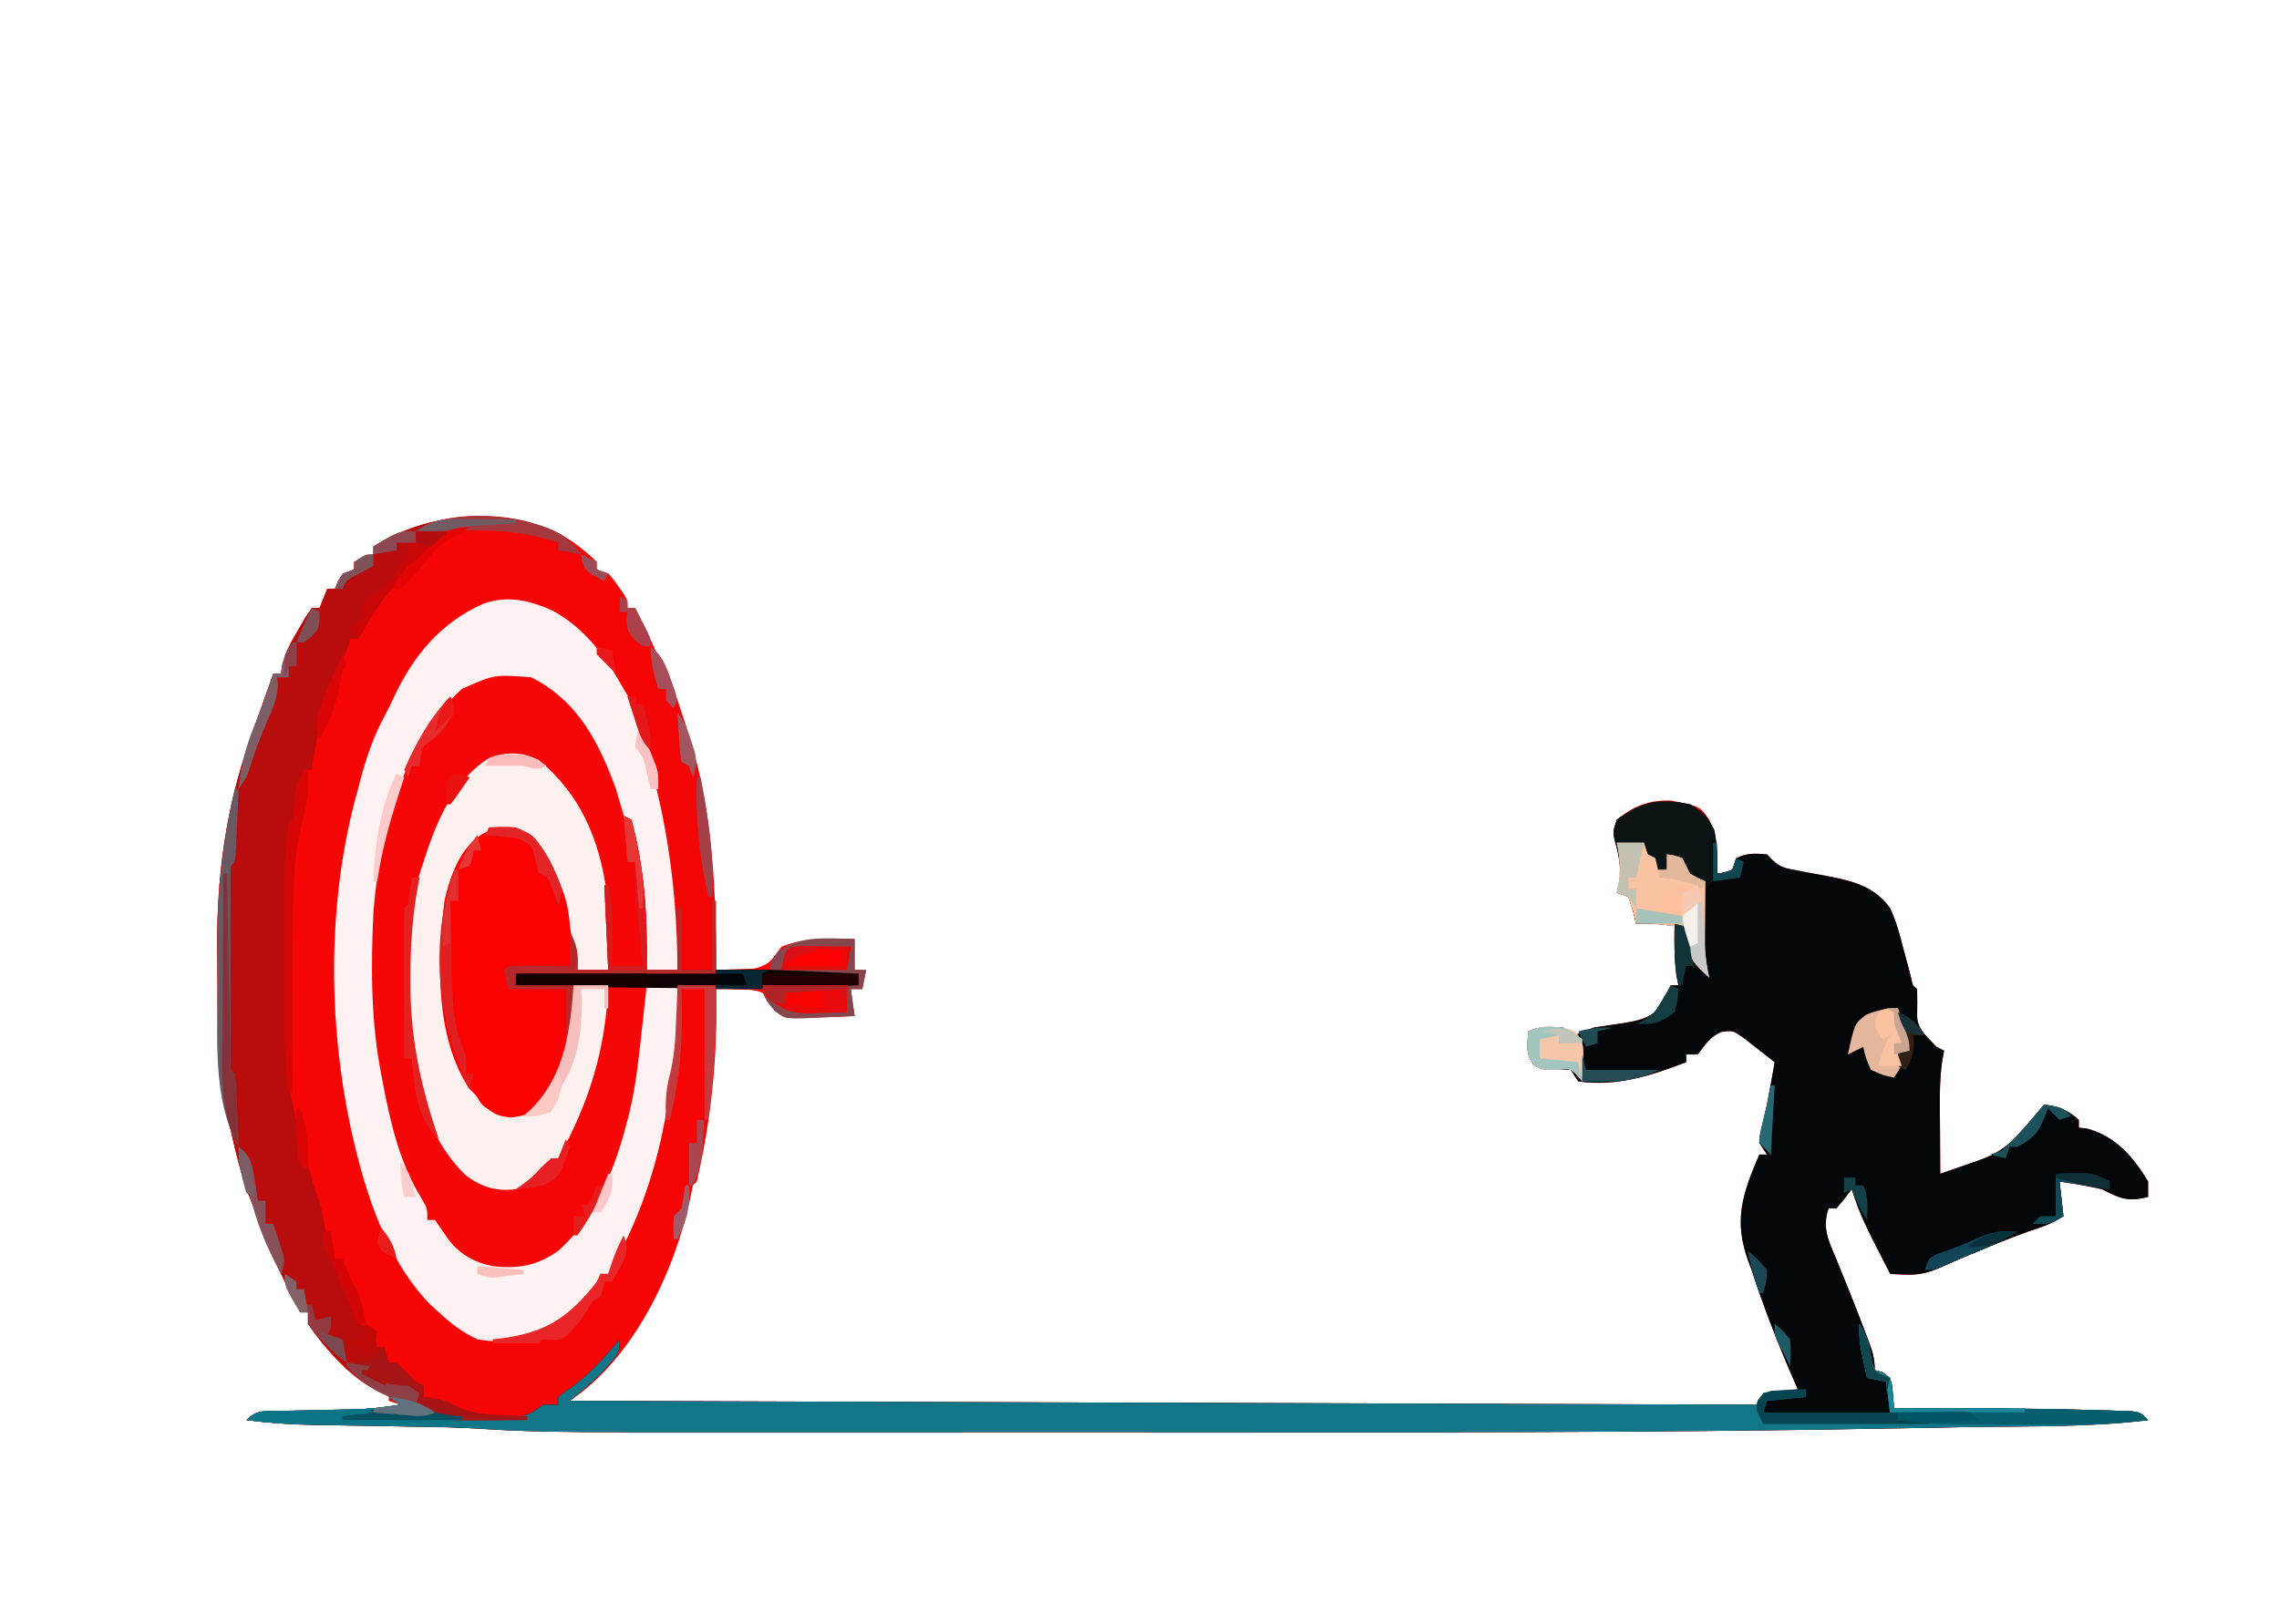 <?xml version="1.0" encoding="UTF-8"?>
<svg version="1.1" xmlns="http://www.w3.org/2000/svg" width="592" height="422">
<path d="M0 0 C2.236 1.655 4.335 3.254 6.277 5.246 C6.277 5.906 6.277 6.566 6.277 7.246 C7.267 7.576 8.257 7.906 9.277 8.246 C10.664 9.805 10.664 9.805 11.965 11.684 C12.402 12.301 12.839 12.919 13.289 13.555 C14.277 15.246 14.277 15.246 14.277 17.246 C14.937 17.246 15.597 17.246 16.277 17.246 C31.921 47.565 37.624 77.275 37.277 111.246 C39.361 111.213 41.445 111.143 43.527 111.059 C45.268 111.006 45.268 111.006 47.043 110.953 C51.125 110.061 51.855 108.524 54.277 105.246 C60.202 102.821 66.978 103.043 73.277 103.246 C73.277 105.886 73.277 108.526 73.277 111.246 C74.267 111.246 75.257 111.246 76.277 111.246 C75.947 112.896 75.617 114.546 75.277 116.246 C74.287 116.246 73.297 116.246 72.277 116.246 C72.607 118.556 72.937 120.866 73.277 123.246 C70.213 123.408 67.157 123.527 64.09 123.621 C63.226 123.671 62.361 123.722 61.471 123.773 C55.041 123.921 55.041 123.921 52.77 121.915 C52.37 121.374 51.971 120.834 51.559 120.277 C49.567 116.976 49.567 116.976 46.164 116.441 C45.108 116.418 44.053 116.395 42.965 116.371 C41.896 116.332 40.828 116.294 39.727 116.254 C38.918 116.251 38.11 116.249 37.277 116.246 C37.301 117.108 37.324 117.971 37.348 118.859 C37.583 134.793 35.901 150.714 32.277 166.246 C31.947 166.576 31.617 166.906 31.277 167.246 C31.009 168.525 30.741 169.804 30.465 171.121 C26.355 190.03 15.753 212.262 -0.723 223.246 C101.247 223.576 203.217 223.906 308.277 224.246 C308.607 223.256 308.937 222.266 309.277 221.246 C312.247 220.916 315.217 220.586 318.277 220.246 C317.891 219.363 317.504 218.48 317.105 217.57 C313.066 208.262 309.425 198.898 306.277 189.246 C306.018 188.56 305.759 187.875 305.492 187.168 C301.534 176.344 303.844 169.632 308.277 159.246 C308.937 159.246 309.597 159.246 310.277 159.246 C309.617 158.256 308.957 157.266 308.277 156.246 C308.449 154.152 308.449 154.152 309.027 151.746 C309.226 150.872 309.424 149.998 309.629 149.098 C309.843 148.157 310.057 147.216 310.277 146.246 C310.663 144.206 311.038 142.165 311.402 140.121 C311.57 139.19 311.738 138.26 311.91 137.301 C312.031 136.623 312.152 135.945 312.277 135.246 C310.563 133.874 308.83 132.524 307.09 131.184 C306.127 130.429 305.164 129.675 304.172 128.898 C301.437 127.001 301.437 127.001 298.547 127.34 C295.466 128.57 294.27 130.656 292.277 133.246 C291.287 133.246 290.297 133.246 289.277 133.246 C289.277 133.906 289.277 134.566 289.277 135.246 C280.091 138.761 271.258 141.616 261.277 140.246 C260.617 139.256 259.957 138.266 259.277 137.246 C258.164 137.246 257.05 137.246 255.902 137.246 C252.277 137.246 252.277 137.246 249.84 136.184 C247.511 133.296 248.007 130.83 248.277 127.246 C251.296 125.737 253.95 126.071 257.277 126.246 C258.267 126.906 259.257 127.566 260.277 128.246 C261.965 127.634 263.628 126.955 265.277 126.246 C267.774 125.85 270.274 125.476 272.777 125.121 C276.511 124.502 279.5 124.005 282.297 121.273 C283.62 119.112 283.62 119.112 284.516 116.891 C284.767 116.348 285.018 115.805 285.277 115.246 C285.937 115.246 286.597 115.246 287.277 115.246 C287.112 114.462 286.947 113.679 286.777 112.871 C286.144 108.28 286.215 103.881 286.277 99.246 C282.977 99.246 279.677 99.246 276.277 99.246 C276.009 98.112 275.741 96.977 275.465 95.809 C275.073 94.633 274.681 93.457 274.277 92.246 C273.287 91.916 272.297 91.586 271.277 91.246 C271.587 89.792 271.587 89.792 271.902 88.309 C272.501 84.337 271.724 81.093 270.652 77.262 C270.277 75.246 270.277 75.246 271.277 72.246 C275.723 68.56 279.593 67.136 285.277 67.246 C292.902 68.746 292.902 68.746 295.277 72.246 C297.404 77.06 297.455 81.085 297.277 86.246 C299.262 85.979 299.262 85.979 301.277 85.246 C301.607 84.256 301.937 83.266 302.277 82.246 C305.076 80.847 307.182 80.993 310.277 81.246 C310.964 81.96 310.964 81.96 311.665 82.688 C313.752 84.704 315.299 84.909 318.137 85.422 C319.088 85.611 320.039 85.8 321.02 85.994 C323.008 86.367 324.997 86.732 326.988 87.088 C333.326 88.365 338.344 89.852 342.277 95.246 C343.821 98.596 344.766 101.985 345.652 105.559 C346.137 107.368 346.624 109.176 347.113 110.984 C347.315 111.779 347.516 112.573 347.724 113.392 C348.117 115.244 348.117 115.244 349.277 116.246 C349.32 118.579 349.318 120.913 349.277 123.246 C349.277 126.749 352.042 128.745 354.277 131.246 C354.937 131.576 355.597 131.906 356.277 132.246 C356.032 133.578 356.032 133.578 355.781 134.938 C354.964 140.656 355.172 146.421 355.215 152.184 C355.222 153.925 355.222 153.925 355.229 155.701 C355.24 158.55 355.257 161.398 355.277 164.246 C357.847 163.367 360.407 162.469 362.965 161.559 C363.686 161.314 364.407 161.07 365.15 160.818 C369.941 159.09 372.878 157.18 376.277 153.246 C376.872 152.58 377.466 151.913 378.078 151.227 C378.577 150.635 379.076 150.043 379.59 149.434 C380.102 148.829 380.613 148.224 381.141 147.602 C381.516 147.154 381.891 146.707 382.277 146.246 C386.065 146.772 388.449 147.627 391.277 150.246 C391.277 150.906 391.277 151.566 391.277 152.246 C391.979 152.329 392.68 152.411 393.402 152.496 C400.719 154.405 405.499 159.896 409.277 166.246 C409.277 167.566 409.277 168.886 409.277 170.246 C404.02 171.623 402.005 170.655 397.277 168.246 C393.636 167.41 389.971 166.805 386.277 166.246 C386.607 169.216 386.937 172.186 387.277 175.246 C384.318 177.219 381.634 178.119 378.277 179.195 C372.886 181.084 367.636 183.332 362.363 185.527 C361.677 185.812 360.991 186.098 360.284 186.391 C358.971 186.951 357.666 187.528 356.37 188.126 C352.89 189.718 350.173 190.61 346.34 190.434 C345.568 190.407 344.796 190.379 344 190.352 C343.432 190.317 342.863 190.282 342.277 190.246 C334.794 175.649 334.794 175.649 332.277 168.246 C331.659 169.071 331.04 169.896 330.402 170.746 C329.701 171.571 329 172.396 328.277 173.246 C327.617 173.246 326.957 173.246 326.277 173.246 C324.496 178.35 326.349 181.849 328.34 186.559 C328.989 188.16 329.638 189.761 330.285 191.363 C330.617 192.172 330.948 192.982 331.29 193.815 C332.821 197.584 334.275 201.379 335.715 205.184 C335.973 205.851 336.232 206.519 336.498 207.206 C337.575 210.047 338.277 212.179 338.277 215.246 C338.917 215.411 339.556 215.576 340.215 215.746 C342.277 217.246 342.277 217.246 342.698 219.143 C342.891 221.177 343.084 223.212 343.277 225.246 C344.15 225.241 345.023 225.236 345.922 225.23 C362.045 225.147 378.16 225.155 394.277 225.621 C396.198 225.667 396.198 225.667 398.157 225.715 C399.918 225.773 399.918 225.773 401.715 225.832 C402.745 225.863 403.775 225.895 404.836 225.927 C407.277 226.246 407.277 226.246 409.277 228.246 C393.909 230.165 378.253 229.77 362.79 230.042 C356.638 230.15 350.487 230.26 344.335 230.378 C278.553 231.619 212.757 231.4 146.966 231.376 C134.547 231.371 122.127 231.372 109.708 231.376 C95.093 231.382 80.479 231.384 65.864 231.381 C64.306 231.381 62.747 231.38 61.189 231.38 C60.04 231.38 60.04 231.38 58.868 231.379 C53.53 231.379 48.192 231.38 42.854 231.382 C36.374 231.385 29.893 231.384 23.412 231.379 C20.123 231.377 16.833 231.376 13.543 231.379 C0.962 231.388 -11.567 231.326 -24.122 230.479 C-29.301 230.144 -34.476 230.041 -39.664 229.965 C-41.752 229.927 -43.84 229.889 -45.928 229.852 C-49.127 229.798 -52.326 229.745 -55.525 229.694 C-58.675 229.642 -61.826 229.585 -64.977 229.527 C-65.924 229.514 -66.871 229.5 -67.846 229.486 C-73.534 229.381 -79.078 228.957 -84.723 228.246 C-81.894 225.418 -79.951 225.947 -75.992 225.867 C-74.989 225.842 -74.989 225.842 -73.966 225.816 C-71.822 225.763 -69.679 225.722 -67.535 225.684 C-65.409 225.639 -63.284 225.592 -61.158 225.541 C-59.216 225.495 -57.274 225.457 -55.331 225.42 C-51.74 225.247 -48.271 224.812 -44.723 224.246 C-45.713 223.916 -46.703 223.586 -47.723 223.246 C-47.723 222.586 -47.723 221.926 -47.723 221.246 C-48.283 221.165 -48.844 221.084 -49.422 221 C-56.691 218.618 -64.446 209.506 -68.723 203.246 C-68.723 202.256 -68.723 201.266 -68.723 200.246 C-69.383 200.246 -70.043 200.246 -70.723 200.246 C-75.298 191.396 -79.542 182.709 -82.723 173.246 C-83.239 171.932 -83.76 170.619 -84.285 169.309 C-86.242 164.073 -87.476 158.687 -88.723 153.246 C-88.982 152.177 -89.241 151.107 -89.508 150.006 C-92.026 138.423 -92.248 127.02 -92.224 115.196 C-92.223 111.845 -92.264 108.497 -92.309 105.146 C-92.411 86.609 -89.973 68.756 -83.723 51.246 C-83.429 50.394 -83.134 49.542 -82.831 48.664 C-82.478 47.666 -82.478 47.666 -82.117 46.648 C-81.856 45.91 -81.595 45.172 -81.326 44.412 C-80.935 43.309 -80.935 43.309 -80.535 42.184 C-80.263 41.413 -79.99 40.643 -79.709 39.85 C-79.048 37.982 -78.385 36.114 -77.723 34.246 C-77.063 34.246 -76.403 34.246 -75.723 34.246 C-75.582 33.204 -75.582 33.204 -75.438 32.141 C-74.576 28.652 -73.103 26.029 -71.285 22.934 C-70.668 21.865 -70.05 20.796 -69.414 19.695 C-68.856 18.887 -68.298 18.079 -67.723 17.246 C-67.063 17.246 -66.403 17.246 -65.723 17.246 C-65.063 15.596 -64.403 13.946 -63.723 12.246 C-63.063 12.246 -62.403 12.246 -61.723 12.246 C-61.455 11.607 -61.186 10.967 -60.91 10.309 C-59.723 8.246 -59.723 8.246 -56.723 7.246 C-56.723 6.586 -56.723 5.926 -56.723 5.246 C-55.073 4.586 -53.423 3.926 -51.723 3.246 C-51.723 2.586 -51.723 1.926 -51.723 1.246 C-36.802 -8.16 -15.218 -9.803 0 0 Z " fill="#F60505" transform="translate(148.723,140.754)"/>
<path d="M0 0 C8.65 4.741 13.772 11.941 18.516 20.379 C18.967 21.147 19.418 21.915 19.883 22.707 C24.121 30.447 26.339 38.883 28.516 47.379 C28.716 48.14 28.917 48.9 29.123 49.684 C32.855 64.242 32.975 78.415 32.516 93.379 C29.876 93.379 27.236 93.379 24.516 93.379 C24.471 92.73 24.426 92.082 24.38 91.414 C23.488 78.873 22.459 66.624 19.516 54.379 C19.516 58.009 19.516 61.639 19.516 65.379 C20.176 65.379 20.836 65.379 21.516 65.379 C22.69 74.416 23.806 83.246 23.516 92.379 C20.876 92.379 18.236 92.379 15.516 92.379 C15.186 87.759 14.856 83.139 14.516 78.379 C14.516 83.329 14.516 88.279 14.516 93.379 C11.876 93.379 9.236 93.379 6.516 93.379 C6.396 92.806 6.276 92.232 6.152 91.642 C3.167 73.243 3.167 73.243 -6.953 58.605 C-10.416 56.928 -12.683 56.836 -16.484 57.379 C-23.51 62.967 -26.449 70.671 -27.484 79.379 C-28.536 95.453 -27.745 109.799 -20.484 124.379 C-20.149 125.096 -19.814 125.812 -19.469 126.551 C-18.137 129.025 -17.153 129.514 -14.484 130.379 C-10.171 130.687 -7.16 130.701 -3.484 128.379 C3.469 119.594 4.444 108.091 5.516 97.379 C14.426 97.379 23.336 97.379 32.516 97.379 C32.557 100.349 32.598 103.319 32.641 106.379 C32.659 107.298 32.677 108.217 32.696 109.164 C32.732 114.612 31.988 119.138 30.516 124.379 C30.2 126.25 29.906 128.125 29.641 130.004 C27.222 144.835 22.181 159.443 14.516 172.379 C13.856 172.379 13.196 172.379 12.516 172.379 C12.259 173.12 12.003 173.861 11.738 174.625 C9.143 180.471 3.961 184.959 -1.672 187.879 C-7.506 190.102 -13.356 190.467 -19.484 189.379 C-23.392 187.607 -26.342 185.278 -29.484 182.379 C-30.182 181.75 -30.879 181.121 -31.598 180.473 C-41.423 170.552 -47.102 155.665 -50.484 142.379 C-50.713 141.489 -50.941 140.6 -51.177 139.684 C-58.448 109.85 -58.863 75.985 -50.484 46.379 C-50.123 45.01 -49.763 43.642 -49.402 42.273 C-47.917 37.035 -46.135 32.117 -43.535 27.328 C-42.775 25.919 -42.071 24.479 -41.402 23.023 C-36.265 11.94 -29.254 3.291 -17.945 -1.754 C-11.58 -3.997 -5.982 -2.633 0 0 Z " fill="#F60707" transform="translate(143.484,158.621)"/>
<path d="M0 0 C3.416 1.921 4.634 3.233 6.312 6.75 C7.135 10.639 7.137 14.031 7 18 C8.985 17.733 8.985 17.733 11 17 C11.33 16.01 11.66 15.02 12 14 C14.799 12.601 16.905 12.747 20 13 C20.687 13.714 20.687 13.714 21.388 14.442 C23.474 16.458 25.022 16.663 27.859 17.176 C28.811 17.365 29.762 17.553 30.742 17.748 C32.73 18.121 34.72 18.486 36.711 18.842 C43.048 20.119 48.067 21.606 52 27 C53.544 30.35 54.489 33.739 55.375 37.312 C55.86 39.122 56.347 40.93 56.836 42.738 C57.038 43.533 57.239 44.327 57.447 45.146 C57.839 46.998 57.839 46.998 59 48 C59.042 50.333 59.041 52.667 59 55 C59 58.502 61.765 60.499 64 63 C64.66 63.33 65.32 63.66 66 64 C65.836 64.888 65.673 65.776 65.504 66.691 C64.687 72.41 64.895 78.175 64.938 83.938 C64.944 85.679 64.944 85.679 64.951 87.455 C64.963 90.303 64.979 93.152 65 96 C67.57 95.121 70.129 94.223 72.688 93.312 C73.409 93.068 74.13 92.824 74.873 92.572 C79.664 90.844 82.6 88.934 86 85 C86.594 84.334 87.189 83.667 87.801 82.98 C88.3 82.389 88.799 81.797 89.312 81.188 C89.824 80.583 90.336 79.978 90.863 79.355 C91.238 78.908 91.614 78.461 92 78 C95.788 78.526 98.172 79.381 101 82 C101 82.66 101 83.32 101 84 C101.701 84.082 102.403 84.165 103.125 84.25 C110.441 86.159 115.221 91.65 119 98 C119 99.32 119 100.64 119 102 C113.742 103.377 111.728 102.408 107 100 C103.359 99.164 99.693 98.559 96 98 C96.33 100.97 96.66 103.94 97 107 C94.041 108.973 91.356 109.873 88 110.949 C82.608 112.838 77.359 115.086 72.086 117.281 C71.4 117.566 70.714 117.851 70.007 118.145 C68.694 118.704 67.388 119.282 66.093 119.88 C62.613 121.472 59.895 122.364 56.062 122.188 C55.29 122.16 54.518 122.133 53.723 122.105 C53.154 122.071 52.586 122.036 52 122 C44.517 107.403 44.517 107.403 42 100 C41.381 100.825 40.763 101.65 40.125 102.5 C39.424 103.325 38.722 104.15 38 105 C37.34 105 36.68 105 36 105 C34.218 110.103 36.072 113.602 38.062 118.312 C38.712 119.914 39.36 121.515 40.008 123.117 C40.505 124.331 40.505 124.331 41.013 125.569 C42.543 129.338 43.998 133.133 45.438 136.938 C45.696 137.605 45.955 138.272 46.221 138.96 C47.298 141.801 48 143.933 48 147 C48.639 147.165 49.279 147.33 49.938 147.5 C52 149 52 149 52.42 150.896 C52.613 152.931 52.807 154.965 53 157 C53.873 156.995 54.746 156.99 55.645 156.984 C71.768 156.901 87.883 156.909 104 157.375 C105.92 157.421 105.92 157.421 107.879 157.469 C109.641 157.527 109.641 157.527 111.438 157.586 C112.467 157.617 113.497 157.649 114.559 157.681 C117 158 117 158 119 160 C103.632 161.919 87.975 161.524 72.512 161.796 C66.361 161.904 60.209 162.014 54.058 162.132 C-11.724 163.373 -77.52 163.154 -143.311 163.129 C-155.731 163.125 -168.15 163.126 -180.57 163.13 C-195.184 163.136 -209.799 163.138 -224.413 163.135 C-225.972 163.134 -227.53 163.134 -229.089 163.134 C-230.237 163.134 -230.237 163.134 -231.409 163.133 C-236.747 163.132 -242.085 163.134 -247.423 163.136 C-253.904 163.139 -260.384 163.138 -266.865 163.133 C-270.155 163.13 -273.445 163.13 -276.734 163.133 C-289.315 163.142 -301.844 163.08 -314.4 162.233 C-319.579 161.898 -324.753 161.795 -329.941 161.719 C-332.029 161.681 -334.117 161.643 -336.205 161.605 C-339.404 161.552 -342.603 161.499 -345.802 161.448 C-348.953 161.396 -352.103 161.339 -355.254 161.281 C-356.201 161.268 -357.148 161.254 -358.124 161.24 C-363.811 161.135 -369.355 160.711 -375 160 C-372.172 157.172 -370.228 157.701 -366.27 157.621 C-365.601 157.604 -364.932 157.587 -364.243 157.57 C-362.1 157.516 -359.956 157.476 -357.812 157.438 C-355.687 157.393 -353.561 157.346 -351.435 157.295 C-349.493 157.248 -347.551 157.211 -345.609 157.174 C-342.017 157.001 -338.549 156.566 -335 156 C-335.99 155.34 -336.98 154.68 -338 154 C-333.101 154.48 -330.163 155.502 -326 158 C-320.762 158.973 -315.621 159.213 -310.312 159.25 C-309.567 159.271 -308.821 159.291 -308.053 159.312 C-303.591 159.344 -301.363 158.885 -298 156 C-296.68 156 -295.36 156 -294 156 C-294 155.34 -294 154.68 -294 154 C-292.531 152.809 -292.531 152.809 -290.5 151.438 C-285.6 147.911 -281.855 143.613 -278 139 C-278 142.658 -278.739 143.22 -281.125 145.875 C-281.705 146.532 -282.285 147.19 -282.883 147.867 C-285.42 150.423 -288.233 152.694 -291 155 C-189.03 155.33 -87.06 155.66 18 156 C18.33 155.01 18.66 154.02 19 153 C21.97 152.67 24.94 152.34 28 152 C27.613 151.117 27.227 150.234 26.828 149.324 C22.789 140.016 19.147 130.652 16 121 C15.611 119.971 15.611 119.971 15.215 118.922 C11.257 108.098 13.567 101.386 18 91 C18.66 91 19.32 91 20 91 C19.34 90.01 18.68 89.02 18 88 C18.172 85.906 18.172 85.906 18.75 83.5 C18.949 82.626 19.147 81.752 19.352 80.852 C19.566 79.911 19.78 78.97 20 78 C20.385 75.96 20.761 73.919 21.125 71.875 C21.293 70.944 21.46 70.014 21.633 69.055 C21.754 68.377 21.875 67.699 22 67 C20.285 65.628 18.553 64.278 16.812 62.938 C15.85 62.183 14.887 61.429 13.895 60.652 C11.16 58.755 11.16 58.755 8.27 59.094 C5.189 60.324 3.993 62.41 2 65 C1.01 65 0.02 65 -1 65 C-1 65.66 -1 66.32 -1 67 C-10.187 70.515 -19.019 73.37 -29 72 C-29.66 71.01 -30.32 70.02 -31 69 C-32.114 69 -33.227 69 -34.375 69 C-38 69 -38 69 -40.438 67.938 C-42.766 65.05 -42.271 62.584 -42 59 C-38.981 57.491 -36.327 57.825 -33 58 C-32.01 58.66 -31.02 59.32 -30 60 C-28.312 59.388 -26.649 58.709 -25 58 C-22.503 57.604 -20.003 57.23 -17.5 56.875 C-13.766 56.255 -10.777 55.759 -7.98 53.027 C-6.657 50.866 -6.657 50.866 -5.762 48.645 C-5.51 48.102 -5.259 47.559 -5 47 C-4.34 47 -3.68 47 -3 47 C-3.165 46.216 -3.33 45.432 -3.5 44.625 C-4.133 40.033 -4.063 35.635 -4 31 C-7.3 31 -10.6 31 -14 31 C-14.402 29.298 -14.402 29.298 -14.812 27.562 C-15.204 26.387 -15.596 25.211 -16 24 C-16.99 23.67 -17.98 23.34 -19 23 C-18.691 21.546 -18.691 21.546 -18.375 20.062 C-17.776 16.091 -18.553 12.847 -19.625 9.016 C-20 7 -20 7 -19 4 C-12.414 -0.868 -7.891 -1.614 0 0 Z " fill="#030709" transform="translate(439,209)"/>
<path d="M0 0 C8.65 4.741 13.772 11.941 18.516 20.379 C18.967 21.147 19.418 21.915 19.883 22.707 C24.121 30.447 26.339 38.883 28.516 47.379 C28.716 48.14 28.917 48.9 29.123 49.684 C32.855 64.242 32.975 78.415 32.516 93.379 C29.876 93.379 27.236 93.379 24.516 93.379 C24.471 92.73 24.426 92.082 24.38 91.414 C22.973 68.382 22.973 68.382 16.516 46.379 C16.168 45.457 15.82 44.536 15.461 43.586 C11.141 32.447 5.516 22.879 -5.484 17.379 C-15.027 16.622 -15.027 16.622 -23.484 20.379 C-38.955 34.408 -44.893 58.22 -46.484 78.379 C-47.144 92.406 -47.184 106.559 -44.484 120.379 C-44.283 121.451 -44.283 121.451 -44.078 122.544 C-42.045 133.2 -39.667 143.704 -33.832 153.016 C-32.484 155.379 -32.484 155.379 -32.484 158.379 C-31.824 158.379 -31.164 158.379 -30.484 158.379 C-29.29 160.104 -28.097 161.829 -26.91 163.559 C-23.917 167.381 -20.164 169.439 -15.484 170.379 C-8.945 171.129 -3.87 170.26 1.516 166.379 C11.366 157.72 16.382 144.795 19.516 132.379 C19.678 131.747 19.84 131.114 20.007 130.463 C21.648 123.654 22.386 116.771 23.141 109.816 C23.342 108.017 23.342 108.017 23.547 106.182 C23.874 103.248 24.197 100.314 24.516 97.379 C27.156 97.379 29.796 97.379 32.516 97.379 C32.57 100.379 32.61 103.378 32.641 106.379 C32.657 107.218 32.674 108.057 32.691 108.922 C32.734 114.461 32.013 119.049 30.516 124.379 C30.2 126.25 29.906 128.125 29.641 130.004 C27.222 144.835 22.181 159.443 14.516 172.379 C13.856 172.379 13.196 172.379 12.516 172.379 C12.259 173.12 12.003 173.861 11.738 174.625 C9.143 180.471 3.961 184.959 -1.672 187.879 C-7.506 190.102 -13.356 190.467 -19.484 189.379 C-23.392 187.607 -26.342 185.278 -29.484 182.379 C-30.182 181.75 -30.879 181.121 -31.598 180.473 C-41.423 170.552 -47.102 155.665 -50.484 142.379 C-50.713 141.489 -50.941 140.6 -51.177 139.684 C-58.448 109.85 -58.863 75.985 -50.484 46.379 C-50.123 45.01 -49.763 43.642 -49.402 42.273 C-47.917 37.035 -46.135 32.117 -43.535 27.328 C-42.775 25.919 -42.071 24.479 -41.402 23.023 C-36.265 11.94 -29.254 3.291 -17.945 -1.754 C-11.58 -3.997 -5.982 -2.633 0 0 Z " fill="#FDF1F1" transform="translate(143.484,158.621)"/>
<path d="M0 0 C2.071 1.559 3.397 2.939 5 5 C3.02 4.67 1.04 4.34 -1 4 C-1 3.34 -1 2.68 -1 2 C-10.549 -1.344 -19.993 -1.681 -30 -2 C-30 -1.34 -30 -0.68 -30 0 C-31.434 1.375 -31.434 1.375 -33.438 3 C-40.897 9.345 -46.816 16.269 -51.562 24.812 C-52.037 25.534 -52.511 26.256 -53 27 C-53.66 27 -54.32 27 -55 27 C-55.248 27.804 -55.495 28.609 -55.75 29.438 C-56.723 32.21 -57.779 34.776 -59 37.438 C-62.418 45.058 -63.733 52.793 -65 61 C-65.66 61 -66.32 61 -67 61 C-67.133 61.927 -67.266 62.854 -67.402 63.809 C-67.667 65.605 -67.667 65.605 -67.938 67.438 C-68.199 69.23 -68.199 69.23 -68.465 71.059 C-69 74 -69 74 -70 75 C-71.478 87.479 -71.282 100.205 -71.312 112.75 C-71.315 113.785 -71.318 114.82 -71.32 115.886 C-71.633 144.154 -71.633 144.154 -63.892 170.976 C-62.65 173.794 -62.171 176.593 -61.688 179.625 C-60.45 186.014 -58.255 191.353 -55.337 197.114 C-53.897 199.965 -53 201.753 -53 205 C-51.68 205.33 -50.36 205.66 -49 206 C-48.505 208.475 -48.505 208.475 -48 211 C-47.34 211 -46.68 211 -46 211 C-45.67 212.32 -45.34 213.64 -45 215 C-44.34 215 -43.68 215 -43 215 C-41.312 216.645 -39.646 218.313 -38 220 C-37.34 220.33 -36.68 220.66 -36 221 C-36 221.99 -36 222.98 -36 224 C-34.701 224.155 -34.701 224.155 -33.375 224.312 C-30 225 -30 225 -27.281 226.5 C-23.52 228.219 -20.188 228.55 -16.125 228.688 C-15.437 228.722 -14.748 228.756 -14.039 228.791 C-12.36 228.873 -10.68 228.938 -9 229 C-9 229.33 -9 229.66 -9 230 C-11.688 230.027 -14.375 230.047 -17.062 230.062 C-17.815 230.071 -18.567 230.079 -19.342 230.088 C-31.595 230.141 -31.595 230.141 -36.938 227.125 C-39.569 225.695 -42.007 224.661 -44.875 223.812 C-53.116 220.833 -61.114 212.151 -66 205 C-66 204.01 -66 203.02 -66 202 C-66.66 202 -67.32 202 -68 202 C-72.575 193.149 -76.82 184.463 -80 175 C-80.517 173.686 -81.037 172.373 -81.562 171.062 C-83.519 165.827 -84.754 160.441 -86 155 C-86.259 153.931 -86.518 152.861 -86.785 151.76 C-89.303 140.177 -89.525 128.774 -89.501 116.949 C-89.5 113.599 -89.542 110.251 -89.586 106.9 C-89.688 88.363 -87.251 70.51 -81 53 C-80.706 52.148 -80.412 51.296 -80.109 50.418 C-79.755 49.42 -79.755 49.42 -79.395 48.402 C-79.133 47.664 -78.872 46.926 -78.604 46.166 C-78.212 45.063 -78.212 45.063 -77.812 43.938 C-77.54 43.167 -77.267 42.397 -76.986 41.604 C-76.325 39.735 -75.663 37.868 -75 36 C-74.34 36 -73.68 36 -73 36 C-72.859 34.958 -72.859 34.958 -72.715 33.895 C-71.853 30.406 -70.38 27.783 -68.562 24.688 C-67.945 23.619 -67.328 22.55 -66.691 21.449 C-66.133 20.641 -65.575 19.833 -65 19 C-64.34 19 -63.68 19 -63 19 C-62.34 17.35 -61.68 15.7 -61 14 C-60.34 14 -59.68 14 -59 14 C-58.732 13.361 -58.464 12.721 -58.188 12.062 C-57 10 -57 10 -54 9 C-54 8.34 -54 7.68 -54 7 C-52.35 6.34 -50.7 5.68 -49 5 C-49 4.34 -49 3.68 -49 3 C-35.074 -5.779 -14.926 -7.932 0 0 Z " fill="#B90C0D" transform="translate(146,139)"/>
<path d="M0 0 C2.277 3.416 2.628 5.961 3.242 9.941 C3.492 10.621 3.742 11.3 4 12 C4.663 12.257 5.325 12.513 6.008 12.777 C8 14 8 14 8.484 15.897 C8.726 17.924 8.869 19.963 9 22 C9.873 21.995 10.746 21.99 11.645 21.984 C27.768 21.901 43.883 21.909 60 22.375 C61.92 22.421 61.92 22.421 63.879 22.469 C65.054 22.507 66.228 22.546 67.438 22.586 C68.467 22.617 69.497 22.649 70.559 22.681 C73 23 73 23 75 25 C59.632 26.919 43.975 26.524 28.512 26.796 C22.361 26.904 16.209 27.014 10.058 27.132 C-55.724 28.373 -121.52 28.154 -187.311 28.129 C-199.731 28.125 -212.15 28.126 -224.57 28.13 C-239.184 28.136 -253.799 28.138 -268.413 28.135 C-269.972 28.134 -271.53 28.134 -273.089 28.134 C-274.237 28.134 -274.237 28.134 -275.409 28.133 C-280.747 28.132 -286.085 28.134 -291.423 28.136 C-297.904 28.139 -304.384 28.138 -310.865 28.133 C-314.155 28.13 -317.445 28.13 -320.734 28.133 C-333.315 28.142 -345.844 28.08 -358.4 27.233 C-363.579 26.898 -368.753 26.795 -373.941 26.719 C-376.029 26.681 -378.117 26.643 -380.205 26.605 C-383.404 26.552 -386.603 26.499 -389.802 26.448 C-392.953 26.396 -396.103 26.339 -399.254 26.281 C-400.201 26.268 -401.148 26.254 -402.124 26.24 C-407.811 26.135 -413.355 25.711 -419 25 C-416.172 22.172 -414.228 22.701 -410.27 22.621 C-409.601 22.604 -408.932 22.587 -408.243 22.57 C-406.1 22.516 -403.956 22.476 -401.812 22.438 C-399.687 22.393 -397.561 22.346 -395.435 22.295 C-393.493 22.248 -391.551 22.211 -389.609 22.174 C-386.017 22.001 -382.549 21.566 -379 21 C-379.99 20.34 -380.98 19.68 -382 19 C-377.101 19.48 -374.163 20.502 -370 23 C-364.762 23.973 -359.621 24.213 -354.312 24.25 C-353.567 24.271 -352.821 24.291 -352.053 24.312 C-347.591 24.344 -345.363 23.885 -342 21 C-340.68 21 -339.36 21 -338 21 C-338 20.34 -338 19.68 -338 19 C-336.531 17.809 -336.531 17.809 -334.5 16.438 C-329.6 12.911 -325.855 8.613 -322 4 C-322 7.658 -322.739 8.22 -325.125 10.875 C-325.705 11.532 -326.285 12.19 -326.883 12.867 C-329.42 15.423 -332.233 17.694 -335 20 C-233.03 20.33 -131.06 20.66 -26 21 C-25.67 20.01 -25.34 19.02 -25 18 C-19.555 17.505 -19.555 17.505 -14 17 C-14 17.66 -14 18.32 -14 19 C-18.95 19.495 -18.95 19.495 -24 20 C-24.33 20.99 -24.66 21.98 -25 23 C-8.665 23.495 -8.665 23.495 8 24 C7.67 21.03 7.34 18.06 7 15 C5.35 14.67 3.7 14.34 2 14 C1.662 12.418 1.33 10.834 1 9.25 C0.814 8.368 0.629 7.487 0.438 6.578 C0 4 0 4 0 0 Z " fill="#117788" transform="translate(483,344)"/>
<path d="M0 0 C10.933 8.925 15.788 20.75 17.688 34.562 C18.351 41.178 18.141 47.861 18.062 54.5 C15.422 54.5 12.783 54.5 10.062 54.5 C9.942 53.927 9.822 53.353 9.699 52.763 C6.714 34.364 6.714 34.364 -3.406 19.727 C-6.869 18.049 -9.136 17.957 -12.938 18.5 C-19.963 24.088 -22.902 31.792 -23.938 40.5 C-24.989 56.574 -24.198 70.92 -16.938 85.5 C-16.602 86.217 -16.267 86.933 -15.922 87.672 C-14.59 90.146 -13.606 90.635 -10.938 91.5 C-6.625 91.808 -3.613 91.822 0.062 89.5 C6.918 80.838 8.279 69.155 9.062 58.5 C12.033 58.5 15.002 58.5 18.062 58.5 C17.421 75.15 13.095 89.014 5.062 103.5 C4.402 103.5 3.743 103.5 3.062 103.5 C2.784 104.366 2.784 104.366 2.5 105.25 C0.381 108.566 -2.293 110.239 -5.938 111.5 C-11.061 112.143 -14.977 110.926 -19.062 107.812 C-32.468 94.594 -34.294 74.057 -34.438 56.312 C-34.366 45.766 -33.439 36.467 -29.938 26.5 C-29.564 25.346 -29.19 24.193 -28.805 23.004 C-25.697 14.103 -21.224 4.651 -12.938 -0.5 C-8.466 -2.231 -4.27 -2.18 0 0 Z " fill="#FDF1F0" transform="translate(139.938,197.5)"/>
<path d="M0 0 C7.018 2.864 9.158 9.345 12 16 C14.636 22.589 14.145 28.991 14 36 C6.08 36.495 6.08 36.495 -2 37 C-2 38.32 -2 39.64 -2 41 C2.95 41.33 7.9 41.66 13 42 C13.834 63.475 13.834 63.475 6.375 72 C3.468 74.448 2.498 74.944 -1.312 75.375 C-5.994 74.899 -7.059 73.576 -10 70 C-10.681 69.319 -11.361 68.639 -12.062 67.938 C-21.095 54.243 -20.379 34.741 -18.539 19.074 C-16.334 9.072 -11.496 -1.169 0 0 Z " fill="#FA0202" transform="translate(134,215)"/>
<path d="M0 0 C3.572 2.745 4.561 6.707 5.938 10.812 C6.198 11.574 6.458 12.336 6.726 13.121 C7.498 15.41 8.253 17.703 9 20 C9.387 21.189 9.773 22.377 10.172 23.602 C16.344 43.874 17 63.829 17 85 C-0.16 85 -17.32 85 -35 85 C-35 85.99 -35 86.98 -35 88 C-30.05 88 -25.1 88 -20 88 C-19.926 93.485 -19.865 98.609 -21 104 C-21.33 104 -21.66 104 -22 104 C-22 99.05 -22 94.1 -22 89 C-26.95 89 -31.9 89 -37 89 C-37.495 86.525 -37.495 86.525 -38 84 C-37 83 -37 83 -33.402 82.902 C-31.914 82.909 -30.426 82.921 -28.938 82.938 C-28.179 82.942 -27.42 82.947 -26.639 82.951 C-24.759 82.963 -22.88 82.981 -21 83 C-21 80.03 -21 77.06 -21 74 C-19.004 77.991 -18.805 79.7 -19 84 C-16.36 84 -13.72 84 -11 84 C-11.33 76.74 -11.66 69.48 -12 62 C-11.67 62 -11.34 62 -11 62 C-10.079 66.655 -9.878 71.147 -9.938 75.875 C-9.942 76.563 -9.947 77.252 -9.951 77.961 C-9.963 79.641 -9.981 81.32 -10 83 C-7.36 83 -4.72 83 -2 83 C-2.061 82.395 -2.121 81.791 -2.184 81.167 C-2.459 78.404 -2.729 75.639 -3 72.875 C-3.095 71.924 -3.191 70.972 -3.289 69.992 C-3.744 65.309 -4.127 60.712 -4 56 C-4.66 56 -5.32 56 -6 56 C-6.33 52.04 -6.66 48.08 -7 44 C-6.34 44.33 -5.68 44.66 -5 45 C-1.477 57.761 -0.79 70.826 -1 84 C1.64 84 4.28 84 7 84 C6.843 58.966 3.056 36.359 -6 13 C-5.34 13 -4.68 13 -4 13 C-4 13.66 -4 14.32 -4 15 C-1.525 15.495 -1.525 15.495 1 16 C1.097 10.553 1.129 5.361 0 0 Z " fill="#F20606" transform="translate(169,168)"/>
<path d="M0 0 C3.416 1.921 4.634 3.233 6.312 6.75 C7.135 10.639 7.137 14.031 7 18 C8.985 17.733 8.985 17.733 11 17 C11.33 16.01 11.66 15.02 12 14 C12.66 14.33 13.32 14.66 14 15 C13.67 16.32 13.34 17.64 13 19 C11.886 19.124 10.773 19.247 9.625 19.375 C5.969 19.647 5.969 19.647 4 22 C3.827 24.973 3.768 27.842 3.812 30.812 C3.813 32.024 3.813 32.024 3.814 33.26 C3.844 37.297 4.002 41.062 5 45 C1.457 41.82 -0.618 39.837 -1 35 C-1 34.01 -1 33.02 -1 32 C-2.416 31.831 -3.833 31.665 -5.25 31.5 C-6.433 31.361 -6.433 31.361 -7.641 31.219 C-10.269 30.938 -10.269 30.938 -14 31 C-14.268 29.866 -14.536 28.731 -14.812 27.562 C-15.4 25.799 -15.4 25.799 -16 24 C-16.99 23.67 -17.98 23.34 -19 23 C-18.794 22.031 -18.587 21.061 -18.375 20.062 C-17.776 16.091 -18.553 12.847 -19.625 9.016 C-20 7 -20 7 -19 4 C-12.414 -0.868 -7.891 -1.614 0 0 Z " fill="#0C1315" transform="translate(439,209)"/>
<path d="M0 0 C2.31 0 4.62 0 7 0 C7.33 0.99 7.66 1.98 8 3 C8.66 3.33 9.32 3.66 10 4 C10 4.99 10 5.98 10 7 C10.99 7 11.98 7 13 7 C13 5.68 13 4.36 13 3 C14.875 3.25 14.875 3.25 17 4 C17.684 5.325 18.35 6.659 19 8 C21.016 9.138 21.016 9.138 23 10 C22.995 10.58 22.99 11.159 22.984 11.757 C22.963 14.4 22.95 17.044 22.938 19.688 C22.929 20.6 22.921 21.512 22.912 22.451 C22.909 23.337 22.906 24.224 22.902 25.137 C22.897 25.948 22.892 26.76 22.886 27.596 C23.007 30.149 23.44 32.51 24 35 C20.457 31.82 18.382 29.837 18 25 C18 24.01 18 23.02 18 22 C16.584 21.831 15.167 21.665 13.75 21.5 C12.567 21.361 12.567 21.361 11.359 21.219 C8.731 20.938 8.731 20.938 5 21 C4.732 19.866 4.464 18.731 4.188 17.562 C3.796 16.387 3.404 15.211 3 14 C2.01 13.67 1.02 13.34 0 13 C0.186 11.969 0.371 10.938 0.562 9.875 C0.973 6.239 0.778 3.546 0 0 Z " fill="#FCC09E" transform="translate(420,219)"/>
<path d="M0 0 C0 2.64 0 5.28 0 8 C0.99 8 1.98 8 3 8 C2.67 9.65 2.34 11.3 2 13 C1.01 13 0.02 13 -1 13 C-0.67 15.31 -0.34 17.62 0 20 C-3.065 20.162 -6.121 20.281 -9.188 20.375 C-10.052 20.425 -10.916 20.476 -11.807 20.527 C-18.101 20.672 -18.101 20.672 -20.729 18.708 C-22.571 16.571 -24 14.902 -24 12 C-15.75 12 -7.5 12 1 12 C1 11.01 1 10.02 1 9 C-6.59 9 -14.18 9 -22 9 C-22 6 -22 6 -20 3.375 C-14.339 -1.107 -6.935 -0.144 0 0 Z " fill="#86464D" transform="translate(222,244)"/>
<path d="M0 0 C1.551 0.072 1.551 0.072 3.133 0.145 C5.63 0.26 8.128 0.379 10.625 0.5 C10.625 1.49 10.625 2.48 10.625 3.5 C-19.071 4.743 -48.67 4.27 -78.375 3.5 C-78.375 2.51 -78.375 1.52 -78.375 0.5 C-71.226 0.356 -64.077 0.213 -56.927 0.073 C-54.501 0.025 -52.074 -0.024 -49.648 -0.073 C-15.602 -0.76 -15.602 -0.76 0 0 Z " fill="#0F0001" transform="translate(212.375,252.5)"/>
<path d="M0 0 C0.66 0.33 1.32 0.66 2 1 C5.523 13.761 6.21 26.826 6 40 C8.64 40 11.28 40 14 40 C14 34.72 14 29.44 14 24 C14.33 24 14.66 24 15 24 C15 29.28 15 34.56 15 40 C17.64 40 20.28 40 23 40 C23 34.06 23 28.12 23 22 C23.33 22 23.66 22 24 22 C24 28.27 24 34.54 24 41 C6.84 41 -10.32 41 -28 41 C-28 41.99 -28 42.98 -28 44 C-23.05 44 -18.1 44 -13 44 C-12.926 49.485 -12.865 54.609 -14 60 C-14.33 60 -14.66 60 -15 60 C-15 55.05 -15 50.1 -15 45 C-19.95 45 -24.9 45 -30 45 C-30.33 43.35 -30.66 41.7 -31 40 C-30 39 -30 39 -26.402 38.902 C-24.914 38.909 -23.426 38.921 -21.938 38.938 C-20.8 38.944 -20.8 38.944 -19.639 38.951 C-17.759 38.963 -15.88 38.981 -14 39 C-14 36.03 -14 33.06 -14 30 C-12.004 33.991 -11.805 35.7 -12 40 C-9.36 40 -6.72 40 -4 40 C-4.33 32.74 -4.66 25.48 -5 18 C-4.67 18 -4.34 18 -4 18 C-3.079 22.655 -2.878 27.147 -2.938 31.875 C-2.942 32.563 -2.947 33.252 -2.951 33.961 C-2.963 35.641 -2.981 37.32 -3 39 C-0.36 39 2.28 39 5 39 C4.909 38.093 4.909 38.093 4.816 37.167 C4.541 34.404 4.271 31.639 4 28.875 C3.905 27.924 3.809 26.972 3.711 25.992 C3.256 21.309 2.873 16.712 3 12 C2.34 12 1.68 12 1 12 C0.67 8.04 0.34 4.08 0 0 Z " fill="#B6292A" transform="translate(162,212)"/>
<path d="M0 0 C2.277 3.416 2.628 5.961 3.242 9.941 C3.492 10.621 3.742 11.3 4 12 C4.994 12.385 4.994 12.385 6.008 12.777 C8 14 8 14 8.484 15.897 C8.726 17.924 8.869 19.963 9 22 C9.873 21.995 10.746 21.99 11.645 21.984 C27.768 21.901 43.883 21.909 60 22.375 C61.92 22.421 61.92 22.421 63.879 22.469 C65.054 22.507 66.228 22.546 67.438 22.586 C68.467 22.617 69.497 22.649 70.559 22.681 C73 23 73 23 75 25 C67.985 25.834 61.084 26.148 54.023 26.133 C53.013 26.134 52.003 26.135 50.963 26.136 C48.843 26.136 46.724 26.135 44.604 26.13 C41.377 26.125 38.149 26.13 34.922 26.137 C32.852 26.136 30.781 26.135 28.711 26.133 C27.278 26.136 27.278 26.136 25.816 26.139 C20.452 26.12 15.308 25.784 10 25 C10 24.34 10 23.68 10 23 C9.34 23 8.68 23 8 23 C7.67 20.36 7.34 17.72 7 15 C5.35 14.67 3.7 14.34 2 14 C1.662 12.418 1.33 10.834 1 9.25 C0.814 8.368 0.629 7.487 0.438 6.578 C0 4 0 4 0 0 Z " fill="#055E6E" transform="translate(483,344)"/>
<path d="M0 0 C4.899 0.48 7.837 1.502 12 4 C15.695 4.719 15.695 4.719 19 5 C19 5.66 19 6.32 19 7 C12.471 7.025 5.943 7.043 -0.586 7.055 C-2.804 7.06 -5.022 7.067 -7.24 7.075 C-10.44 7.088 -13.64 7.093 -16.84 7.098 C-17.821 7.103 -18.803 7.108 -19.814 7.113 C-25.626 7.114 -31.236 6.749 -37 6 C-34.172 3.172 -32.228 3.701 -28.27 3.621 C-27.601 3.604 -26.932 3.587 -26.243 3.57 C-24.1 3.516 -21.956 3.476 -19.812 3.438 C-17.687 3.393 -15.561 3.346 -13.435 3.295 C-11.493 3.248 -9.551 3.211 -7.609 3.174 C-4.017 3.001 -0.549 2.566 3 2 C2.01 1.34 1.02 0.68 0 0 Z " fill="#0A7586" transform="translate(101,363)"/>
<path d="M0 0 C0.33 0 0.66 0 1 0 C0.862 3.146 0.713 6.292 0.562 9.438 C0.504 10.784 0.504 10.784 0.443 12.158 C0.401 13.012 0.36 13.866 0.316 14.746 C0.28 15.537 0.243 16.328 0.205 17.142 C0 19 0 19 -1 20 C-1.099 21.652 -1.128 23.308 -1.129 24.963 C-1.133 26.021 -1.136 27.078 -1.139 28.168 C-1.137 29.319 -1.135 30.47 -1.133 31.656 C-1.134 32.829 -1.135 34.001 -1.136 35.21 C-1.136 37.695 -1.135 40.18 -1.13 42.665 C-1.125 46.483 -1.13 50.302 -1.137 54.121 C-1.136 56.529 -1.135 58.936 -1.133 61.344 C-1.135 62.495 -1.137 63.646 -1.139 64.832 C-1.134 66.418 -1.134 66.418 -1.129 68.037 C-1.129 68.973 -1.128 69.91 -1.127 70.874 C-1.237 72.984 -1.237 72.984 0 74 C0.156 75.413 0.251 76.834 0.316 78.254 C0.358 79.108 0.4 79.962 0.443 80.842 C0.502 82.189 0.502 82.189 0.562 83.562 C0.606 84.464 0.649 85.366 0.693 86.295 C0.8 88.53 0.902 90.765 1 93 C-5.885 80.878 -4.497 64.14 -4.446 50.73 C-4.438 47.335 -4.466 43.943 -4.498 40.549 C-4.54 26.584 -3.186 13.599 0 0 Z " fill="#695962" transform="translate(61,205)"/>
<path d="M0 0 C0.66 1.32 1.32 2.64 2 4 C2.66 4 3.32 4 4 4 C5.688 5.645 7.354 7.313 9 9 C9.66 9.33 10.32 9.66 11 10 C11 10.99 11 11.98 11 13 C11.866 13.103 12.732 13.206 13.625 13.312 C17 14 17 14 19.719 15.5 C23.48 17.219 26.812 17.55 30.875 17.688 C31.563 17.722 32.252 17.756 32.961 17.791 C34.64 17.873 36.32 17.938 38 18 C38 18.33 38 18.66 38 19 C35.312 19.027 32.625 19.047 29.938 19.062 C29.185 19.071 28.433 19.079 27.658 19.088 C15.405 19.141 15.405 19.141 10.062 16.125 C7.386 14.678 4.831 13.563 1.938 12.625 C-2.521 11.045 -5.634 8.25 -9 5 C-6.399 3.7 -3.86 3.435 -1 3 C-0.67 2.01 -0.34 1.02 0 0 Z " fill="#A61415" transform="translate(99,350)"/>
<path d="M0 0 C0.504 1.457 1.003 2.916 1.5 4.375 C1.778 5.187 2.057 5.999 2.344 6.836 C3 9 3 9 3 11 C2.01 11 1.02 11 0 11 C0.206 11.598 0.412 12.196 0.625 12.812 C1 15 1 15 -1 18 C-3.875 17.375 -3.875 17.375 -7 16 C-8.375 12.875 -8.375 12.875 -9 10 C-10.98 10.99 -10.98 10.99 -13 12 C-11.225 3.939 -11.225 3.939 -8.348 1.734 C-5.502 0.507 -3.095 0 0 0 Z " fill="#E5B89E" transform="translate(493,262)"/>
<path d="M0 0 C2.31 0 4.62 0 7 0 C7.33 0.99 7.66 1.98 8 3 C8.66 3.33 9.32 3.66 10 4 C10.625 6.562 10.625 6.562 11 9 C13.31 9 15.62 9 18 9 C18 9.66 18 10.32 18 11 C17.01 11.33 16.02 11.66 15 12 C14.34 11.67 13.68 11.34 13 11 C13 11.99 13 12.98 13 14 C11.453 16.011 10.328 16.881 7.938 17.75 C6 18 6 18 4 17 C3.67 16.01 3.34 15.02 3 14 C2.01 13.67 1.02 13.34 0 13 C0.186 11.969 0.371 10.938 0.562 9.875 C0.973 6.239 0.778 3.546 0 0 Z " fill="#F9C3A2" transform="translate(420,219)"/>
<path d="M0 0 C7.26 0 14.52 0 22 0 C22 2.31 22 4.62 22 7 C19.624 7.109 17.253 7.188 14.875 7.25 C14.21 7.284 13.545 7.317 12.859 7.352 C7.738 7.452 4.89 6.287 1 3 C0.67 2.01 0.34 1.02 0 0 Z " fill="#E9080A" transform="translate(198,256)"/>
<path d="M0 0 C2.64 2.8 2.365 4.098 2.375 7.875 C2.295 9.647 2.198 11.419 2.062 13.188 C1.638 12.693 1.214 12.197 0.777 11.688 C-0.989 9.81 -0.989 9.81 -4.375 10.188 C-7.938 10.188 -7.938 10.188 -10.375 9.125 C-12.704 6.237 -12.208 3.772 -11.938 0.188 C-8.057 -1.753 -4.067 -1.125 0 0 Z " fill="#F6C6A9" transform="translate(408.938,267.812)"/>
<path d="M0 0 C0.33 0 0.66 0 1 0 C1.278 4.812 0.917 8.62 -0.438 13.25 C-1.844 18.537 -2.363 23.534 -2.594 28.969 C-2.633 29.833 -2.673 30.697 -2.714 31.587 C-3.153 42.139 -3.109 52.691 -3.062 63.25 C-3.057 65.279 -3.053 67.307 -3.049 69.336 C-3.038 74.224 -3.021 79.112 -3 84 C-3.33 84 -3.66 84 -4 84 C-4.915 77.783 -5.146 71.744 -5.133 65.465 C-5.134 64.469 -5.135 63.472 -5.136 62.446 C-5.136 60.344 -5.135 58.242 -5.13 56.14 C-5.125 52.971 -5.13 49.803 -5.137 46.635 C-5.145 23.315 -5.145 23.315 -4 14 C-3.67 13.67 -3.34 13.34 -3 13 C-2.716 10.779 -2.552 8.557 -2.379 6.324 C-1.98 3.879 -1.213 2.145 0 0 Z " fill="#D60605" transform="translate(79,200)"/>
<path d="M0 0 C3.3 0 6.6 0 10 0 C10.294 11.828 9.429 23.265 8 35 C7.67 35 7.34 35 7 35 C7 23.78 7 12.56 7 1 C5.02 1 3.04 1 1 1 C1.035 2.198 1.07 3.395 1.105 4.629 C1.315 15.202 0.58 24.725 -2 35 C-2.33 35 -2.66 35 -3 35 C-3.153 30.73 -3.137 27.516 -2.031 23.344 C-0.779 18.582 -0.556 13.903 -0.375 9 C-0.336 8.13 -0.298 7.26 -0.258 6.363 C-0.165 4.242 -0.081 2.121 0 0 Z " fill="#C43A3D" transform="translate(176,256)"/>
<path d="M0 0 C0 0.66 0 1.32 0 2 C-3.3 2.33 -6.6 2.66 -10 3 C-10.33 3.99 -10.66 4.98 -11 6 C0.55 6 12.1 6 24 6 C24 6.66 24 7.32 24 8 C26.64 8 29.28 8 32 8 C32 8.33 32 8.66 32 9 C17.81 9 3.62 9 -11 9 C-13 5 -13 5 -12.406 2.797 C-11 1 -11 1 -8.906 0.391 C-8.112 0.344 -7.318 0.298 -6.5 0.25 C-5.706 0.193 -4.912 0.137 -4.094 0.078 C-2.73 0.027 -1.365 0 0 0 Z " fill="#064450" transform="translate(469,361)"/>
<path d="M0 0 C11.22 0 22.44 0 34 0 C34 0.99 34 1.98 34 3 C22.78 3 11.56 3 0 3 C0 2.01 0 1.02 0 0 Z " fill="#170000" transform="translate(134,253)"/>
<path d="M0 0 C1.488 0.007 2.977 0.019 4.465 0.035 C5.223 0.04 5.982 0.044 6.764 0.049 C8.643 0.061 10.523 0.079 12.402 0.098 C12.072 2.078 11.742 4.058 11.402 6.098 C5.792 6.098 0.182 6.098 -5.598 6.098 C-4.402 0.119 -4.402 0.119 0 0 Z " fill="#FB0101" transform="translate(208.598,245.902)"/>
<path d="M0 0 C0.33 0 0.66 0 1 0 C1 2.64 1 5.28 1 8 C0.34 8 -0.32 8 -1 8 C-0.931 12.411 -0.842 16.822 -0.738 21.232 C-0.705 22.73 -0.676 24.227 -0.654 25.725 C-0.529 33.655 -0.407 40.68 3 48 C3.188 51 3.188 51 3 53 C3.66 53 4.32 53 5 53 C4.67 54.32 4.34 55.64 4 57 C-4.319 40.278 -6.238 19.766 -0.656 1.781 C-0.44 1.193 -0.223 0.606 0 0 Z " fill="#E11E20" transform="translate(118,226)"/>
<path d="M0 0 C0.66 0 1.32 0 2 0 C1.86 0.709 1.72 1.418 1.576 2.148 C0.133 9.998 -0.386 17.589 -0.375 25.562 C-0.374 26.781 -0.373 28 -0.372 29.255 C-0.195 42.928 2.558 55.147 7 68 C1.224 62.482 0.607 54.65 0 47 C-0.66 47 -1.32 47 -2 47 C-2.025 41.464 -2.043 35.928 -2.055 30.392 C-2.06 28.508 -2.067 26.623 -2.075 24.738 C-2.088 22.035 -2.093 19.332 -2.098 16.629 C-2.103 15.781 -2.108 14.933 -2.113 14.059 C-2.113 12.039 -2.062 10.019 -2 8 C-1.67 7.67 -1.34 7.34 -1 7 C-0.632 4.672 -0.298 2.338 0 0 Z " fill="#E22221" transform="translate(107,228)"/>
<path d="M0 0 C3.152 1.675 5.115 3.413 7.301 6.223 C5.321 5.893 3.341 5.563 1.301 5.223 C1.301 4.563 1.301 3.903 1.301 3.223 C-7.053 0.403 -14.612 -0.157 -23.387 0.035 C-24.577 0.049 -25.768 0.062 -26.994 0.076 C-29.896 0.111 -32.798 0.16 -35.699 0.223 C-26.403 -5.975 -9.9 -3.907 0 0 Z " fill="#A5383F" transform="translate(143.699,137.777)"/>
<path d="M0 0 C0.883 2.467 1.131 3.639 0.223 6.141 C-0.352 7.185 -0.352 7.185 -0.938 8.25 C-1.508 9.31 -1.508 9.31 -2.09 10.391 C-2.39 10.922 -2.691 11.453 -3 12 C-3.66 12 -4.32 12 -5 12 C-5.124 12.639 -5.247 13.279 -5.375 13.938 C-5.581 14.618 -5.787 15.299 -6 16 C-6.66 16.33 -7.32 16.66 -8 17 C-8.65 18.114 -8.65 18.114 -9.312 19.25 C-11.24 22.391 -13.167 24.639 -16 27 C-18.75 27.25 -18.75 27.25 -21 27 C-21.33 27.33 -21.66 27.66 -22 28 C-24.02 28.072 -26.042 28.084 -28.062 28.062 C-29.167 28.053 -30.272 28.044 -31.41 28.035 C-32.692 28.018 -32.692 28.018 -34 28 C-34 27.67 -34 27.34 -34 27 C-33.227 26.914 -32.453 26.827 -31.656 26.738 C-20.959 25.295 -15.246 21.988 -8.348 13.77 C-6.94 12.035 -6.94 12.035 -6 10 C-5.34 10 -4.68 10 -4 10 C-3.711 9.092 -3.422 8.185 -3.125 7.25 C-2.235 4.678 -1.285 2.387 0 0 Z " fill="#E82628" transform="translate(162,321)"/>
<path d="M0 0 C0.66 0.33 1.32 0.66 2 1 C5.523 13.761 6.21 26.826 6 40 C2.7 40 -0.6 40 -4 40 C-4.33 32.74 -4.66 25.48 -5 18 C-4.67 18 -4.34 18 -4 18 C-3.079 22.655 -2.878 27.147 -2.938 31.875 C-2.942 32.563 -2.947 33.252 -2.951 33.961 C-2.963 35.641 -2.981 37.32 -3 39 C-0.36 39 2.28 39 5 39 C4.939 38.395 4.879 37.791 4.816 37.167 C4.541 34.404 4.271 31.639 4 28.875 C3.905 27.924 3.809 26.972 3.711 25.992 C3.256 21.309 2.873 16.712 3 12 C2.34 12 1.68 12 1 12 C0.67 8.04 0.34 4.08 0 0 Z " fill="#D81B1D" transform="translate(162,212)"/>
<path d="M0 0 C2.97 0 5.94 0 9 0 C9 1.98 9 3.96 9 6 C8.67 6 8.34 6 8 6 C8 4.35 8 2.7 8 1 C6.02 1 4.04 1 2 1 C2.041 2.072 2.083 3.145 2.125 4.25 C2.111 12.069 1.22 19.346 -3 26 C-3.413 27.238 -3.825 28.475 -4.25 29.75 C-4.827 30.823 -5.405 31.895 -6 33 C-9.688 33.938 -9.688 33.938 -13 34 C-11.886 32.979 -11.886 32.979 -10.75 31.938 C-2.296 23.34 -0.85 11.562 0 0 Z " fill="#F6BEBC" transform="translate(149,256)"/>
<path d="M0 0 C0.33 0 0.66 0 1 0 C1.01 0.637 1.021 1.273 1.031 1.929 C1.139 8.531 1.254 15.133 1.372 21.735 C1.416 24.201 1.457 26.668 1.497 29.135 C1.555 32.672 1.619 36.209 1.684 39.746 C1.7 40.856 1.717 41.967 1.734 43.111 C1.754 44.132 1.774 45.153 1.795 46.205 C1.81 47.109 1.826 48.012 1.842 48.944 C1.775 50.992 1.775 50.992 3 52 C3.156 53.413 3.251 54.834 3.316 56.254 C3.358 57.108 3.4 57.962 3.443 58.842 C3.483 59.74 3.522 60.637 3.562 61.562 C3.627 62.915 3.627 62.915 3.693 64.295 C3.8 66.53 3.902 68.765 4 71 C-0.979 62.282 -0.286 50.658 -0.195 40.918 C-0.192 39.738 -0.19 38.558 -0.187 37.342 C-0.176 33.623 -0.151 29.906 -0.125 26.188 C-0.115 23.645 -0.106 21.103 -0.098 18.561 C-0.076 12.374 -0.042 6.187 0 0 Z " fill="#853138" transform="translate(58,227)"/>
<path d="M0 0 C2.64 0 5.28 0 8 0 C5.211 3.573 2.391 6.619 -1.062 9.562 C-5.696 13.525 -8.964 17.72 -12 23 C-13 24.667 -14 26.333 -15 28 C-15.66 27.01 -16.32 26.02 -17 25 C-16.505 24.567 -16.01 24.134 -15.5 23.688 C-13.668 22.003 -13.668 22.003 -14 19 C-12.574 17.773 -11.141 16.552 -9.664 15.387 C-5.473 11.894 -2.788 8.518 -2 3 C-1.34 2.67 -0.68 2.34 0 2 C0 1.34 0 0.68 0 0 Z " fill="#CA0707" transform="translate(108,138)"/>
<path d="M0 0 C8.25 0 16.5 0 25 0 C25 0.99 25 1.98 25 3 C16.75 3 8.5 3 0 3 C0 2.01 0 1.02 0 0 Z " fill="#230000" transform="translate(198,253)"/>
<path d="M0 0 C4.899 0.48 7.837 1.502 12 4 C15.695 4.719 15.695 4.719 19 5 C19 5.33 19 5.66 19 6 C8.77 6 -1.46 6 -12 6 C-12 5.67 -12 5.34 -12 5 C-10.866 4.856 -9.731 4.711 -8.562 4.562 C-5.192 4.388 -5.192 4.388 -4 3 C-1.672 2.632 0.662 2.298 3 2 C2.01 1.34 1.02 0.68 0 0 Z " fill="#065162" transform="translate(101,363)"/>
<path d="M0 0 C2.277 3.416 2.628 5.961 3.242 9.941 C3.492 10.621 3.742 11.3 4 12 C4.994 12.385 4.994 12.385 6.008 12.777 C6.665 13.181 7.323 13.584 8 14 C8.33 16.64 8.66 19.28 9 22 C20.22 22 31.44 22 43 22 C43 22.33 43 22.66 43 23 C31.45 23 19.9 23 8 23 C7.67 20.36 7.34 17.72 7 15 C5.35 14.67 3.7 14.34 2 14 C1.662 12.418 1.33 10.834 1 9.25 C0.814 8.368 0.629 7.487 0.438 6.578 C0 4 0 4 0 0 Z " fill="#1C869A" transform="translate(483,344)"/>
<path d="M0 0 C0.33 0 0.66 0 1 0 C1 1.98 1 3.96 1 6 C0.34 6 -0.32 6 -1 6 C-1 6.99 -1 7.98 -1 9 C-1.99 9 -2.98 9 -4 9 C-3.952 9.706 -3.905 10.413 -3.855 11.141 C-4.025 14.485 -4.945 16.701 -6.312 19.75 C-8.242 24.17 -9.924 28.547 -11.324 33.16 C-12 35 -12 35 -14 38 C-13.471 32.157 -12.243 27.304 -10.062 21.875 C-9.532 20.519 -9.002 19.162 -8.473 17.805 C-8.221 17.165 -7.97 16.525 -7.711 15.866 C-6.722 13.272 -5.852 10.642 -5 8 C-4.34 8 -3.68 8 -3 8 C-2.876 7.237 -2.752 6.474 -2.625 5.688 C-2 3 -2 3 0 0 Z " fill="#7D5D66" transform="translate(76,167)"/>
<path d="M0 0 C0.66 0.33 1.32 0.66 2 1 C2.289 3.444 2.468 5.797 2.562 8.25 C2.758 12.578 3.007 16.766 4 21 C0.406 17.775 -1.527 15.852 -2 11 C-2.248 10.01 -2.495 9.02 -2.75 8 C-3.055 4.341 -2.137 2.906 0 0 Z " fill="#CAC9C9" transform="translate(440,233)"/>
<path d="M0 0 C1.485 0.99 1.485 0.99 3 2 C3 2.66 3 3.32 3 4 C3.66 4 4.32 4 5 4 C5 5.32 5 6.64 5 8 C5.66 8 6.32 8 7 8 C7.33 9.32 7.66 10.64 8 12 C9.32 11.67 10.64 11.34 12 11 C12 14 12 14 11 16 C12.32 16.33 13.64 16.66 15 17 C15.33 18.98 15.66 20.96 16 23 C11.992 20.023 8.967 16.984 6 13 C6 12.01 6 11.02 6 10 C5.34 10 4.68 10 4 10 C0 3.375 0 3.375 0 0 Z " fill="#913B40" transform="translate(74,331)"/>
<path d="M0 0 C3.151 2.53 3.588 4.768 4.188 8.688 C4.425 10.178 4.425 10.178 4.668 11.699 C4.778 12.458 4.887 13.218 5 14 C5.66 14 6.32 14 7 14 C7 15.98 7 17.96 7 20 C7.66 20 8.32 20 9 20 C9.532 21.601 10.05 23.206 10.562 24.812 C10.853 25.706 11.143 26.599 11.441 27.52 C12 30 12 30 11 33 C7.919 27.276 5.42 21.728 3.691 15.457 C2.79 12.254 1.677 9.138 0.551 6.008 C0 4 0 4 0 0 Z " fill="#875159" transform="translate(62,298)"/>
<path d="M0 0 C2.938 1.438 2.938 1.438 5 3 C5 3.33 5 3.66 5 4 C3.02 4 1.04 4 -1 4 C-1 3.34 -1 2.68 -1 2 C-2.65 2.33 -4.3 2.66 -6 3 C-6 4.65 -6 6.3 -6 8 C-2.7 8.33 0.6 8.66 4 9 C4.33 10.65 4.66 12.3 5 14 C4.649 13.505 4.299 13.01 3.938 12.5 C1.955 10.649 1.955 10.649 -1.438 11 C-5 11 -5 11 -7.438 9.938 C-9.766 7.05 -9.271 4.584 -9 1 C-5.936 -0.532 -3.383 -0.229 0 0 Z " fill="#A2C5C0" transform="translate(406,267)"/>
<path d="M0 0 C2.31 0 4.62 0 7 0 C6.412 3.024 5.773 6.018 5 9 C4.34 9 3.68 9 3 9 C3 9.99 3 10.98 3 12 C3.66 12 4.32 12 5 12 C5 13.65 5 15.3 5 17 C4.34 16.01 3.68 15.02 3 14 C2.01 13.67 1.02 13.34 0 13 C0.186 11.969 0.371 10.938 0.562 9.875 C0.973 6.239 0.778 3.546 0 0 Z " fill="#C3C1B2" transform="translate(420,219)"/>
<path d="M0 0 C0.33 0 0.66 0 1 0 C2.97 10.448 4.509 20.331 4 31 C3.67 31 3.34 31 3 31 C0.68 20.492 -0.418 10.774 0 0 Z " fill="#A43F47" transform="translate(181,202)"/>
<path d="M0 0 C0.75 1.625 0.75 1.625 1 4 C-0.739 7.156 -2.24 9.457 -5.188 11.562 C-7.261 12.918 -7.261 12.918 -7.75 15.688 C-7.832 16.451 -7.915 17.214 -8 18 C-8.66 18 -9.32 18 -10 18 C-10.33 18.99 -10.66 19.98 -11 21 C-11.33 20.34 -11.66 19.68 -12 19 C-9.033 12.234 -5.259 5.259 0 0 Z " fill="#E72A2C" transform="translate(117,181)"/>
<path d="M0 0 C9.571 -0.286 9.571 -0.286 14 2 C14 2.66 14 3.32 14 4 C9.71 3.34 5.42 2.68 1 2 C1.33 4.97 1.66 7.94 2 11 C-1.228 13.152 -2.284 13.201 -6 13 C-5.34 12.34 -4.68 11.68 -4 11 C-2.68 11 -1.36 11 0 11 C0 7.37 0 3.74 0 0 Z " fill="#0E4A55" transform="translate(534,305)"/>
<path d="M0 0 C0.504 1.457 1.003 2.916 1.5 4.375 C1.918 5.593 1.918 5.593 2.344 6.836 C3 9 3 9 3 11 C1.68 11.33 0.36 11.66 -1 12 C-1 11.01 -1 10.02 -1 9 C-0.34 9 0.32 9 1 9 C0.67 8.01 0.34 7.02 0 6 C-1.98 6.99 -1.98 6.99 -4 8 C-6 5 -6 5 -5.75 2.875 C-4.523 -0.192 -3.198 0 0 0 Z " fill="#FBC29F" transform="translate(493,262)"/>
<path d="M0 0 C4.366 -0.349 7.877 -0.38 11.508 2.328 C14.967 6.204 17.298 11.125 19 16 C18.66 18.375 18.66 18.375 18 20 C17.546 18.866 17.093 17.731 16.625 16.562 C15.429 12.953 15.429 12.953 13 12 C12.691 10.866 12.381 9.731 12.062 8.562 C11.344 4.768 11.344 4.768 8 3 C5.721 2.546 5.721 2.546 3.312 2.375 C2.504 2.3 1.696 2.225 0.863 2.148 C0.248 2.099 -0.366 2.05 -1 2 C-0.67 1.34 -0.34 0.68 0 0 Z " fill="#E32427" transform="translate(127,215)"/>
<path d="M0 0 C-3.962 2.641 -8.18 4.292 -12.562 6.125 C-13.438 6.498 -14.314 6.87 -15.217 7.254 C-16.473 7.782 -16.473 7.782 -17.754 8.32 C-18.52 8.643 -19.287 8.965 -20.076 9.297 C-22 10 -22 10 -24 10 C-23 7 -23 7 -20.961 5.938 C-19.681 5.473 -19.681 5.473 -18.375 5 C-15.267 3.849 -12.243 2.673 -9.25 1.25 C-5.904 -0.037 -3.549 -0.26 0 0 Z " fill="#104557" transform="translate(524,320)"/>
<path d="M0 0 C1.488 0.007 2.977 0.019 4.465 0.035 C5.223 0.04 5.982 0.044 6.764 0.049 C8.643 0.061 10.523 0.079 12.402 0.098 C12.072 2.078 11.742 4.058 11.402 6.098 C5.792 6.098 0.182 6.098 -5.598 6.098 C-4.402 0.119 -4.402 0.119 0 0 Z M-1.598 1.098 C-3.083 3.078 -3.083 3.078 -4.598 5.098 C0.352 5.098 5.302 5.098 10.402 5.098 C10.402 3.778 10.402 2.458 10.402 1.098 C8.466 0.99 6.528 0.912 4.59 0.848 C3.511 0.801 2.432 0.755 1.32 0.707 C0.357 0.836 -0.606 0.965 -1.598 1.098 Z " fill="#E10D0A" transform="translate(208.598,245.902)"/>
<path d="M0 0 C1.375 0.017 1.375 0.017 2.777 0.035 C3.696 0.044 4.616 0.053 5.562 0.062 C6.273 0.074 6.983 0.086 7.715 0.098 C7.715 1.748 7.715 3.398 7.715 5.098 C4.415 4.768 1.115 4.438 -2.285 4.098 C-2.615 3.108 -2.945 2.118 -3.285 1.098 C-2.285 0.098 -2.285 0.098 0 0 Z " fill="#F70302" transform="translate(206.285,256.902)"/>
<path d="M0 0 C0.66 0 1.32 0 2 0 C2.33 2.31 2.66 4.62 3 7 C3.66 7 4.32 7 5 7 C5.268 7.701 5.536 8.402 5.812 9.125 C6.968 12.055 6.968 12.055 8.562 14.938 C10.011 18.023 10.599 20.632 11 24 C10.34 24 9.68 24 9 24 C8.685 23.238 8.371 22.476 8.047 21.691 C5.697 16.023 3.315 10.391 0.699 4.84 C0 3 0 3 0 0 Z " fill="#D40605" transform="translate(84,320)"/>
<path d="M0 0 C1.98 0 3.96 0 6 0 C3 2 3 2 1.031 2.883 C-1.395 4.217 -2.735 5.749 -4.5 7.875 C-5.403 8.938 -5.403 8.938 -6.324 10.023 C-6.877 10.676 -7.43 11.328 -8 12 C-10.312 14.5 -10.312 14.5 -12 16 C-12.66 16 -13.32 16 -14 16 C-12.646 12.874 -11.225 11.107 -8.562 9 C-5.938 6.855 -4.004 4.743 -2 2 C-1.34 2 -0.68 2 0 2 C0 1.34 0 0.68 0 0 Z " fill="#E40404" transform="translate(116,137)"/>
<path d="M0 0 C2.97 0.495 2.97 0.495 6 1 C5.67 1.66 5.34 2.32 5 3 C8.957 5.209 11.506 6.121 16 6 C16.99 6.66 17.98 7.32 19 8 C18.67 8.99 18.34 9.98 18 11 C10.438 9.373 5.271 6.742 0 1 C0 0.67 0 0.34 0 0 Z " fill="#8D3F46" transform="translate(90,354)"/>
<path d="M0 0 C4.75 0.75 4.75 0.75 7 3 C6.01 3.33 5.02 3.66 4 4 C3.01 3.01 2.02 2.02 1 1 C0.691 1.784 0.381 2.567 0.062 3.375 C-1.654 7.615 -2.93 8.816 -7 11 C-7.66 11 -8.32 11 -9 11 C-9.33 11.99 -9.66 12.98 -10 14 C-11.32 13.67 -12.64 13.34 -14 13 C-13.01 12.67 -12.02 12.34 -11 12 C-6.985 8.31 -3.499 4.172 0 0 Z " fill="#1C525B" transform="translate(531,287)"/>
<path d="M0 0 C1.32 0.33 2.64 0.66 4 1 C3.979 1.907 3.959 2.815 3.938 3.75 C3.989 6.427 4.222 8.47 5 11 C4.34 11 3.68 11 3 11 C2.67 12.65 2.34 14.3 2 16 C1.67 16 1.34 16 1 16 C-0.129 10.639 -0.097 5.447 0 0 Z " fill="#10343A" transform="translate(435,240)"/>
<path d="M0 0 C0.33 0.99 0.66 1.98 1 3 C0.67 3.33 0.34 3.66 0 4 C-0.298 5.516 -0.563 7.038 -0.812 8.562 C-1.767 13.628 -3.504 17.507 -6 22 C-7.061 18.789 -6.949 16.98 -5.812 13.812 C-5.534 13.036 -5.256 12.26 -4.969 11.461 C-3.441 7.581 -1.76 3.779 0 0 Z " fill="#DB0506" transform="translate(89,170)"/>
<path d="M0 0 C7.26 0 14.52 0 22 0 C21.67 1.32 21.34 2.64 21 4 C21 3.01 21 2.02 21 1 C16.05 1.33 11.1 1.66 6 2 C6 2.99 6 3.98 6 5 C4.125 4.75 4.125 4.75 2 4 C1.34 2.68 0.68 1.36 0 0 Z " fill="#B02427" transform="translate(198,256)"/>
<path d="M0 0 C3.125 -0.058 6.25 -0.094 9.375 -0.125 C10.264 -0.142 11.154 -0.159 12.07 -0.176 C12.921 -0.182 13.772 -0.189 14.648 -0.195 C15.827 -0.211 15.827 -0.211 17.029 -0.227 C19 0 19 0 21 2 C13.819 2.711 7.13 3.258 0 2 C0 1.34 0 0.68 0 0 Z " fill="#015565" transform="translate(493,367)"/>
<path d="M0 0 C0.33 1.32 0.66 2.64 1 4 C7.27 4 13.54 4 20 4 C13.402 7.299 7.226 7.129 0 7 C0 4.69 0 2.38 0 0 Z " fill="#234C57" transform="translate(411,274)"/>
<path d="M0 0 C0.66 0.33 1.32 0.66 2 1 C1.493 2.541 1.493 2.541 0.977 4.113 C-1.581 12.017 -3.829 19.748 -5 28 C-5.33 28 -5.66 28 -6 28 C-5.652 18.507 -4.299 8.598 0 0 Z " fill="#FDCBCA" transform="translate(103,201)"/>
<path d="M0 0 C4.62 0 9.24 0 14 0 C13.01 0.495 13.01 0.495 12 1 C12 2.32 12 3.64 12 5 C8.04 5 4.08 5 0 5 C0 4.67 0 4.34 0 4 C2.64 4 5.28 4 8 4 C7.67 3.34 7.34 2.68 7 2 C4.678 1.593 2.343 1.256 0 1 C0 0.67 0 0.34 0 0 Z " fill="#072732" transform="translate(186,252)"/>
<path d="M0 0 C0.33 0.66 0.66 1.32 1 2 C-1.714 9.857 -1.714 9.857 -6 12 C-9.75 12.688 -9.75 12.688 -13 13 C-12.443 12.608 -11.886 12.216 -11.312 11.812 C-8.849 9.964 -8.849 9.964 -6.375 7.312 C-4 5 -4 5 -2 5 C-1.34 3.35 -0.68 1.7 0 0 Z " fill="#E72123" transform="translate(147,296)"/>
<path d="M0 0 C1.875 0.25 1.875 0.25 4 1 C4.684 2.325 5.35 3.659 6 5 C8.034 6.268 8.034 6.268 10 7 C9.67 7.66 9.34 8.32 9 9 C8.484 8.691 7.969 8.381 7.438 8.062 C4.333 6.709 1.349 6.386 -2 6 C-2 5.34 -2 4.68 -2 4 C-1.34 4 -0.68 4 0 4 C0 2.68 0 1.36 0 0 Z " fill="#E1B899" transform="translate(433,222)"/>
<path d="M0 0 C0.99 0.495 0.99 0.495 2 1 C2.651 3.369 3.175 5.655 3.625 8.062 C3.757 8.742 3.889 9.421 4.025 10.121 C4.899 14.849 5.293 19.213 5 24 C4.67 24 4.34 24 4 24 C3.67 20.04 3.34 16.08 3 12 C2.34 12 1.68 12 1 12 C0.67 8.04 0.34 4.08 0 0 Z " fill="#E73633" transform="translate(162,212)"/>
<path d="M0 0 C0.66 0 1.32 0 2 0 C1.221 11.522 1.221 11.522 -1 17 C-1.33 17 -1.66 17 -2 17 C-2 13.37 -2 9.74 -2 6 C-1.34 6 -0.68 6 0 6 C0 4.02 0 2.04 0 0 Z " fill="#AB454E" transform="translate(181,291)"/>
<path d="M0 0 C3.767 1.883 4.794 2.691 7 6 C6.01 6 5.02 6 4 6 C4.062 7.114 4.062 7.114 4.125 8.25 C3.996 11.088 3.429 12.588 2 15 C1.34 14.67 0.68 14.34 0 14 C0 12.68 0 11.36 0 10 C0.99 10 1.98 10 3 10 C2.01 6.7 1.02 3.4 0 0 Z " fill="#302117" transform="translate(493,263)"/>
<path d="M0 0 C0.893 0.003 1.785 0.006 2.705 0.01 C4.098 0.022 4.098 0.022 5.52 0.035 C6.46 0.04 7.4 0.044 8.369 0.049 C10.69 0.061 13.011 0.077 15.332 0.098 C15.332 0.428 15.332 0.758 15.332 1.098 C14.284 1.158 13.236 1.219 12.156 1.281 C10.777 1.366 9.398 1.45 8.02 1.535 C6.984 1.594 6.984 1.594 5.928 1.654 C2.86 1.847 0.262 2.121 -2.668 3.098 C-4.062 3.164 -5.46 3.183 -6.855 3.16 C-8.743 3.129 -8.743 3.129 -10.668 3.098 C-6.911 0.593 -4.408 -0.028 0 0 Z " fill="#725C64" transform="translate(118.668,134.902)"/>
<path d="M0 0 C2.277 3.416 2.628 5.961 3.242 9.941 C3.829 12.189 3.829 12.189 6.07 13.277 C6.707 13.516 7.344 13.754 8 14 C7.67 15.32 7.34 16.64 7 18 C7 17.01 7 16.02 7 15 C5.35 14.67 3.7 14.34 2 14 C1.662 12.418 1.33 10.834 1 9.25 C0.814 8.368 0.629 7.487 0.438 6.578 C0 4 0 4 0 0 Z " fill="#114751" transform="translate(483,344)"/>
<path d="M0 0 C0.66 0.33 1.32 0.66 2 1 C2 1.99 2 2.98 2 4 C1.34 4 0.68 4 0 4 C0.66 5.98 1.32 7.96 2 10 C0.02 10 -1.96 10 -4 10 C-3.294 6.331 -1.723 3.295 0 0 Z " fill="#F9C2A2" transform="translate(492,267)"/>
<path d="M0 0 C0.33 0 0.66 0 1 0 C1 2.64 1 5.28 1 8 C0.34 8 -0.32 8 -1 8 C-1 11.63 -1 15.26 -1 19 C-1.66 19.33 -2.32 19.66 -3 20 C-3.409 12.919 -1.904 6.801 0 0 Z " fill="#E22E2E" transform="translate(118,226)"/>
<path d="M0 0 C0.99 0.495 0.99 0.495 2 1 C2 1.66 2 2.32 2 3 C2.66 3 3.32 3 4 3 C4.672 4.289 5.337 5.581 6 6.875 C6.557 7.954 6.557 7.954 7.125 9.055 C8 11 8 11 8 13 C6 13 6 13 3.875 11.312 C2 9 2 9 1.75 6.25 C1.874 5.136 1.874 5.136 2 4 C1.34 4 0.68 4 0 4 C0 2.68 0 1.36 0 0 Z " fill="#AD414B" transform="translate(161,155)"/>
<path d="M0 0 C2.923 2.478 3.973 4.985 5.25 8.562 C5.606 9.533 5.962 10.504 6.328 11.504 C7 14 7 14 6 16 C5.34 15.34 4.68 14.68 4 14 C4 13.01 4 12.02 4 11 C3.34 11 2.68 11 2 11 C0.807 7.123 0 4.084 0 0 Z " fill="#A74E5B" transform="translate(169,168)"/>
<path d="M0 0 C1.336 3.036 0.891 4.4 0 7.688 C-2 11 -2 11 -5.688 11.938 C-6.781 11.958 -7.874 11.979 -9 12 C-8.258 11.319 -7.515 10.639 -6.75 9.938 C-3.756 6.969 -1.966 3.713 0 0 Z " fill="#FDC9C5" transform="translate(145,278)"/>
<path d="M0 0 C0.66 0.33 1.32 0.66 2 1 C1.812 3.812 1.812 3.812 1 7 C-2.294 9.745 -4.765 10.363 -9 10 C-8.397 9.755 -7.793 9.51 -7.172 9.258 C-4.61 7.774 -3.725 6.415 -2.25 3.875 C-1.822 3.151 -1.394 2.426 -0.953 1.68 C-0.639 1.125 -0.324 0.571 0 0 Z " fill="#163D41" transform="translate(434,256)"/>
<path d="M0 0 C5.94 0.99 5.94 0.99 12 2 C12 2.66 12 3.32 12 4 C8.04 4 4.08 4 0 4 C0 2.68 0 1.36 0 0 Z " fill="#A7C2BB" transform="translate(425,236)"/>
<path d="M0 0 C0.33 0 0.66 0 1 0 C1 2.64 1 5.28 1 8 C2.985 7.733 2.985 7.733 5 7 C5.33 6.01 5.66 5.02 6 4 C6.66 4.33 7.32 4.66 8 5 C7.67 6.32 7.34 7.64 7 9 C4.69 9.33 2.38 9.66 0 10 C0 6.7 0 3.4 0 0 Z " fill="#104752" transform="translate(445,219)"/>
<path d="M0 0 C1.842 2.763 2.722 4.807 3.688 7.938 C3.959 8.792 4.231 9.647 4.512 10.527 C5.021 13.105 4.849 14.544 4 17 C3.67 16.01 3.34 15.02 3 14 C2.34 13.67 1.68 13.34 1 13 C0.586 10.059 0.586 10.059 0.375 6.438 C0.3 5.24 0.225 4.042 0.148 2.809 C0.099 1.882 0.05 0.955 0 0 Z " fill="#A1575F" transform="translate(176,185)"/>
<path d="M0 0 C0 0.66 0 1.32 0 2 C0.66 2.33 1.32 2.66 2 3 C-0.31 3 -2.62 3 -5 3 C-5 3.66 -5 4.32 -5 5 C-6.98 5.33 -8.96 5.66 -11 6 C-11 5.34 -11 4.68 -11 4 C-4.5 0 -4.5 0 0 0 Z " fill="#8D4852" transform="translate(108,138)"/>
<path d="M0 0 C0.33 0 0.66 0 1 0 C1 3.96 1 7.92 1 12 C0.01 12.495 0.01 12.495 -1 13 C-3.332 5.759 -3.332 5.759 -1.688 2 C-1.131 1.34 -0.574 0.68 0 0 Z " fill="#F6F0EB" transform="translate(440,233)"/>
<path d="M0 0 C4.776 0.468 8.045 1.243 12 4 C8.947 5.526 6.242 4.838 2.875 4.562 C1.594 4.461 0.312 4.359 -1.008 4.254 C-1.995 4.17 -2.983 4.086 -4 4 C-4 3.67 -4 3.34 -4 3 C-0.535 2.505 -0.535 2.505 3 2 C2.01 1.34 1.02 0.68 0 0 Z " fill="#5F727E" transform="translate(101,363)"/>
<path d="M0 0 C0.33 0 0.66 0 1 0 C2.868 5.487 3.236 10.222 3 16 C2.34 15.67 1.68 15.34 1 15 C-0.24 10.039 -0.102 5.076 0 0 Z " fill="#D70605" transform="translate(77,288)"/>
<path d="M0 0 C0.66 0 1.32 0 2 0 C0.376 4.724 -2.11 8.942 -5 13 C-5.33 13 -5.66 13 -6 13 C-6 11.35 -6 9.7 -6 8 C-5.01 8 -4.02 8 -3 8 C-3.33 7.01 -3.66 6.02 -4 5 C-3.34 5 -2.68 5 -2 5 C-1.34 3.35 -0.68 1.7 0 0 Z " fill="#E41D1D" transform="translate(155,308)"/>
<path d="M0 0 C1.405 2.593 2.546 5.259 3.625 8 C3.885 8.66 4.146 9.32 4.414 10 C5 12 5 12 5 16 C4.34 16 3.68 16 3 16 C2.544 14.014 2.089 12.029 1.633 10.043 C1.02 7.723 1.02 7.723 -1 5 C-0.625 2.312 -0.625 2.312 0 0 Z " fill="#FCC1C1" transform="translate(166,189)"/>
<path d="M0 0 C0.99 0.66 1.98 1.32 3 2 C2.67 3.65 2.34 5.3 2 7 C1.01 7.33 0.02 7.66 -1 8 C-1 7.34 -1 6.68 -1 6 C-1.66 6 -2.32 6 -3 6 C-3 5.34 -3 4.68 -3 4 C-2.34 3.67 -1.68 3.34 -1 3 C-0.67 2.01 -0.34 1.02 0 0 Z " fill="#C10A08" transform="translate(95,344)"/>
<path d="M0 0 C-2.557 1.278 -3.285 0.698 -6 0 C-7.749 -0.066 -9.5 -0.086 -11.25 -0.062 C-12.588 -0.049 -12.588 -0.049 -13.953 -0.035 C-14.629 -0.024 -15.304 -0.012 -16 0 C-15 -2 -15 -2 -13.312 -2.625 C-7.853 -3.51 -4.589 -3.239 0 0 Z " fill="#FCBCBB" transform="translate(142,199)"/>
<path d="M0 0 C0 0.99 0 1.98 0 3 C-1.79 3.977 -3.581 4.953 -5.371 5.93 C-7.166 6.914 -7.166 6.914 -8 9 C-8.66 9 -9.32 9 -10 9 C-9.188 7.062 -9.188 7.062 -8 5 C-7.01 4.67 -6.02 4.34 -5 4 C-5 3.34 -5 2.68 -5 2 C-2 0 -2 0 0 0 Z " fill="#7F525A" transform="translate(97,144)"/>
<path d="M0 0 C0.99 0 1.98 0 3 0 C3 0.66 3 1.32 3 2 C3.66 2 4.32 2 5 2 C6.478 4.957 6.06 7.742 6 11 C4.223 8.334 3.125 5.972 2 3 C1.01 3.495 1.01 3.495 0 4 C0 2.68 0 1.36 0 0 Z " fill="#144149" transform="translate(479,306)"/>
<path d="M0 0 C0.33 0 0.66 0 1 0 C0.67 5.94 0.34 11.88 0 18 C-0.99 17.01 -1.98 16.02 -3 15 C-2.891 12.695 -2.891 12.695 -2.25 10.125 C-2.049 9.282 -1.848 8.439 -1.641 7.57 C-1.429 6.722 -1.218 5.874 -1 5 C-0.659 3.335 -0.323 1.669 0 0 Z " fill="#276875" transform="translate(460,282)"/>
<path d="M0 0 C0.66 0 1.32 0 2 0 C2 0.66 2 1.32 2 2 C2.66 2 3.32 2 4 2 C5.292 6.12 6.263 9.668 6 14 C3.475 11.475 2.957 9.265 1.875 5.875 C1.522 4.779 1.169 3.684 0.805 2.555 C0.539 1.712 0.274 0.869 0 0 Z " fill="#E21919" transform="translate(163,181)"/>
<path d="M0 0 C2.125 0.375 2.125 0.375 4 1 C3.192 2.169 2.378 3.336 1.562 4.5 C1.11 5.15 0.658 5.799 0.191 6.469 C-0.202 6.974 -0.595 7.479 -1 8 C-1.33 8 -1.66 8 -2 8 C-2.125 5.125 -2.125 5.125 -2 2 C-1.34 1.34 -0.68 0.68 0 0 Z " fill="#E91010" transform="translate(118,201)"/>
<path d="M0 0 C0.99 0 1.98 0 3 0 C3.504 1.457 4.003 2.916 4.5 4.375 C4.918 5.593 4.918 5.593 5.344 6.836 C6 9 6 9 6 11 C4.68 11.33 3.36 11.66 2 12 C2 11.01 2 10.02 2 9 C2.66 9 3.32 9 4 9 C3.67 8.237 3.34 7.474 3 6.688 C2 4 2 4 2 1 C1.34 0.67 0.68 0.34 0 0 Z " fill="#CAA690" transform="translate(490,262)"/>
<path d="M0 0 C1.98 0.66 3.96 1.32 6 2 C6.33 3.98 6.66 5.96 7 8 C3.757 5.61 1.491 3.795 0 0 Z " fill="#7B4A50" transform="translate(83,346)"/>
<path d="M0 0 C-4.374 2.916 -7.705 4.303 -13 4 C-8.614 0.521 -5.576 -0.124 0 0 Z " fill="#083139" transform="translate(524,320)"/>
<path d="M0 0 C9.41 -0.369 9.41 -0.369 14 2 C14 2.66 14 3.32 14 4 C9.131 3.404 4.672 2.43 0 1 C0 0.67 0 0.34 0 0 Z " fill="#0E2F36" transform="translate(534,305)"/>
<path d="M0 0 C2.179 1.759 2.937 2.694 3.512 5.48 C3.57 6.374 3.628 7.267 3.688 8.188 C3.753 9.089 3.819 9.99 3.887 10.918 C3.924 11.605 3.961 12.292 4 13 C3.34 12.67 2.68 12.34 2 12 C0.732 7.704 0 4.491 0 0 Z " fill="#7C5D65" transform="translate(62,298)"/>
<path d="M0 0 C0.33 1.32 0.66 2.64 1 4 C-0.65 5.32 -2.3 6.64 -4 8 C-4 6.02 -4 4.04 -4 2 C-2.68 1.34 -1.36 0.68 0 0 Z " fill="#F5C8B2" transform="translate(441,230)"/>
<path d="M0 0 C0.66 0.33 1.32 0.66 2 1 C2 5 2 5 0.125 7.25 C-2 9 -2 9 -4 9 C-2.801 5.917 -1.523 2.937 0 0 Z " fill="#7F4F56" transform="translate(81,158)"/>
<path d="M0 0 C1.485 0.99 1.485 0.99 3 2 C3 2.66 3 3.32 3 4 C3.66 4 4.32 4 5 4 C5.33 5.98 5.66 7.96 6 10 C5.34 10 4.68 10 4 10 C0 3.375 0 3.375 0 0 Z " fill="#836166" transform="translate(74,331)"/>
<path d="M0 0 C1.98 0 3.96 0 6 0 C6.33 0.99 6.66 1.98 7 3 C4.36 3 1.72 3 -1 3 C-0.67 2.01 -0.34 1.02 0 0 Z " fill="#000508" transform="translate(187,253)"/>
<path d="M0 0 C2.64 0 5.28 0 8 0 C6.25 2.062 6.25 2.062 4 4 C1.75 3.75 1.75 3.75 0 3 C0 2.01 0 1.02 0 0 Z " fill="#B30D0F" transform="translate(108,138)"/>
<path d="M0 0 C3.96 0.33 7.92 0.66 12 1 C12 1.33 12 1.66 12 2 C10.564 2.196 9.126 2.381 7.688 2.562 C6.887 2.667 6.086 2.771 5.262 2.879 C3 3 3 3 0 2 C0 1.34 0 0.68 0 0 Z " fill="#FABFB8" transform="translate(124,329)"/>
<path d="M0 0 C0.33 0 0.66 0 1 0 C1.346 5.654 0.434 9.03 -2 14 C-2.33 14 -2.66 14 -3 14 C-3.125 11.125 -3.125 11.125 -3 8 C-2.34 7.34 -1.68 6.68 -1 6 C-0.602 4.012 -0.262 2.011 0 0 Z " fill="#9E5C68" transform="translate(178,308)"/>
<path d="M0 0 C0.33 0 0.66 0 1 0 C1.364 4.242 0.539 6.582 -2 10 C-2.66 10 -3.32 10 -4 10 C-2.667 6.667 -1.333 3.333 0 0 Z " fill="#FDC7CA" transform="translate(158,305)"/>
<path d="M0 0 C-1.32 0.33 -2.64 0.66 -4 1 C-4 1.99 -4 2.98 -4 4 C-4.99 4.33 -5.98 4.66 -7 5 C-7.66 3.68 -8.32 2.36 -9 1 C-5.927 0.089 -3.199 -0.089 0 0 Z " fill="#214B53" transform="translate(419,267)"/>
<path d="M0 0 C0.812 1.688 0.812 1.688 1 4 C-1.438 6.75 -1.438 6.75 -4 9 C-2.25 2.25 -2.25 2.25 0 0 Z " fill="#EB1818" transform="translate(117,181)"/>
<path d="M0 0 C2.562 2.125 2.562 2.125 5 5 C4.812 8.312 4.812 8.312 4 11 C3.67 11 3.34 11 3 11 C1.727 7.352 0.672 3.806 0 0 Z " fill="#1A4854" transform="translate(454,325)"/>
<path d="M0 0 C0.33 1.32 0.66 2.64 1 4 C0.34 4 -0.32 4 -1 4 C-1.103 4.639 -1.206 5.279 -1.312 5.938 C-1.539 6.618 -1.766 7.299 -2 8 C-2.99 8.33 -3.98 8.66 -5 9 C-3.751 5.541 -2.325 2.853 0 0 Z " fill="#E83636" transform="translate(124,217)"/>
<path d="M0 0 C1.32 0.33 2.64 0.66 4 1 C4.33 2.98 4.66 4.96 5 7 C3.291 5.377 1.626 3.707 0 2 C0 1.34 0 0.68 0 0 Z " fill="#E91A1E" transform="translate(155,168)"/>
<path d="M0 0 C2.154 2.622 3.401 4.644 4 8 C0.125 6.25 0.125 6.25 -1 4 C-0.562 1.875 -0.562 1.875 0 0 Z " fill="#E81D1A" transform="translate(99,319)"/>
<path d="M0 0 C3.367 1.393 4.986 2.979 7 6 C4.625 5.812 4.625 5.812 2 5 C0.688 2.438 0.688 2.438 0 0 Z " fill="#173238" transform="translate(493,263)"/>
<path d="M0 0 C1.98 0.99 1.98 0.99 4 2 C4 2.66 4 3.32 4 4 C4.99 4.33 5.98 4.66 7 5 C6.67 5.66 6.34 6.32 6 7 C1.2 4.538 1.2 4.538 0.188 1.812 C0.126 1.214 0.064 0.616 0 0 Z " fill="#9D4D59" transform="translate(151,144)"/>
<path d="M0 0 C2.64 0 5.28 0 8 0 C7.34 1.32 6.68 2.64 6 4 C4.02 3.01 2.04 2.02 0 1 C0 0.67 0 0.34 0 0 Z " fill="#A91312" transform="translate(94,356)"/>
<path d="M0 0 C2 1.562 2 1.562 4 4 C4.25 7.75 4.25 7.75 4 11 C3.333 9.667 2.667 8.333 2 7 C1.629 6.319 1.258 5.639 0.875 4.938 C0 3 0 3 0 0 Z " fill="#1D5A64" transform="translate(461,344)"/>
<path d="M0 0 C2.686 2.686 3.06 5.376 4 9 C3.01 9 2.02 9 1 9 C0.299 5.847 0 3.273 0 0 Z " fill="#FCCDCA" transform="translate(104,302)"/>
<path d="M0 0 C0 0.33 0 0.66 0 1 C-1.98 1 -3.96 1 -6 1 C-6 0.34 -6 -0.32 -6 -1 C-7.32 -1.33 -8.64 -1.66 -10 -2 C-5.939 -3.718 -3.643 -2.07 0 0 Z " fill="#C0C5B8" transform="translate(411,270)"/>
<path d="M0 0 C1.134 0.021 2.269 0.041 3.438 0.062 C3.438 0.393 3.438 0.723 3.438 1.062 C2.509 1.331 1.581 1.599 0.625 1.875 C-2.325 2.974 -3.619 3.687 -5.562 6.062 C-4.488 0.079 -4.488 0.079 0 0 Z " fill="#D91016" transform="translate(208.562,245.938)"/>
<path d="M0 0 C0.33 0 0.66 0 1 0 C1 1.98 1 3.96 1 6 C0.34 6 -0.32 6 -1 6 C-1.33 6.99 -1.66 7.98 -2 9 C-2.25 3.375 -2.25 3.375 0 0 Z " fill="#8E3F49" transform="translate(76,167)"/>
</svg>
